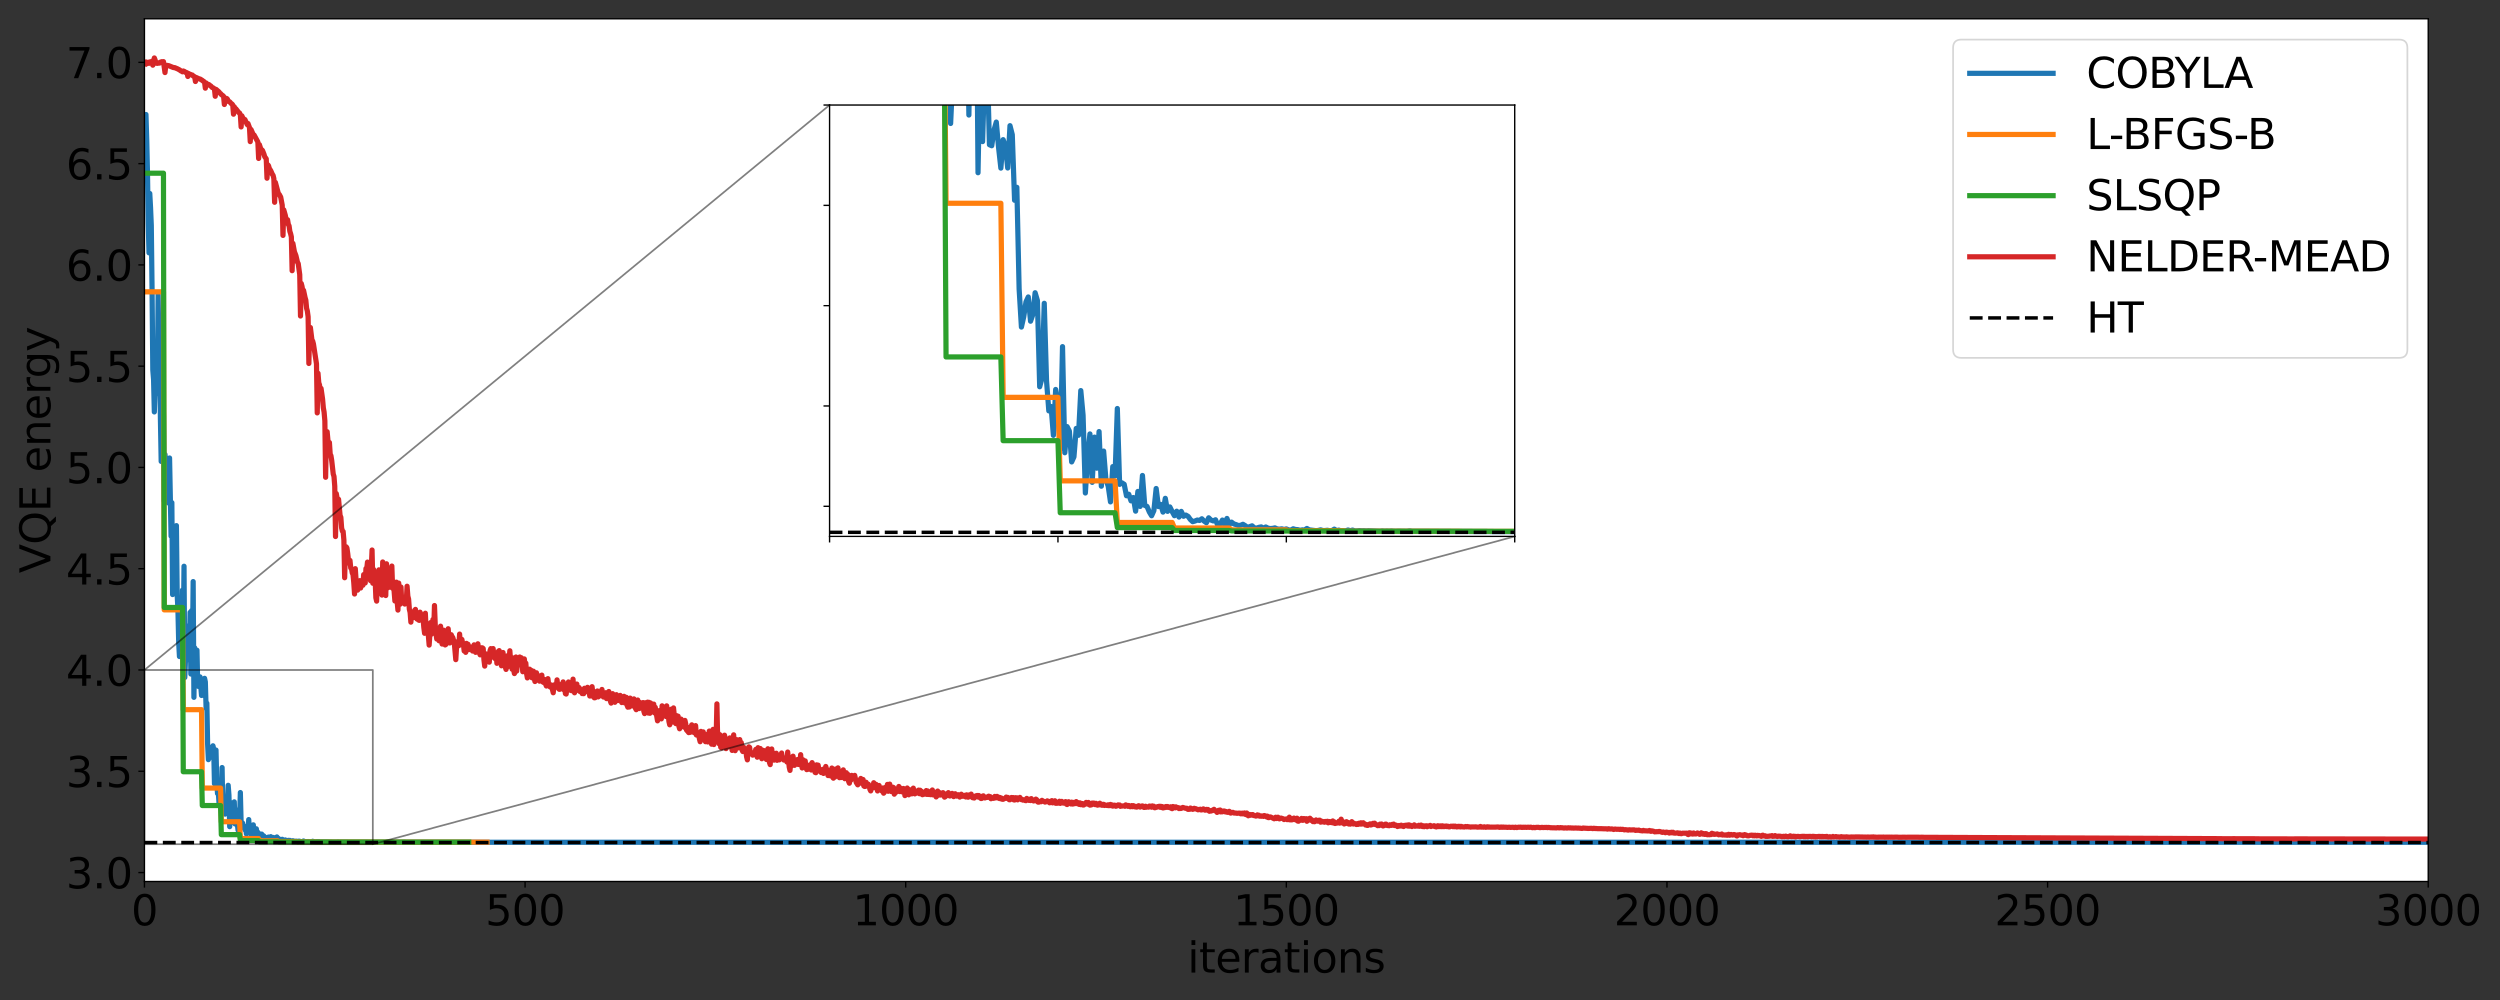 <?xml version="1.0" encoding="utf-8" standalone="no"?>
<!DOCTYPE svg PUBLIC "-//W3C//DTD SVG 1.1//EN"
  "http://www.w3.org/Graphics/SVG/1.1/DTD/svg11.dtd">
<svg height="576pt" version="1.1" viewBox="0 0 1440 576" width="1440pt" xmlns="http://www.w3.org/2000/svg" xmlns:xlink="http://www.w3.org/1999/xlink">
 <rect x="0" y="0" width="1440" height="576" fill="#333333" stroke="none"/>
 <defs>
  <style type="text/css">*{stroke-linecap:butt;stroke-linejoin:round;}</style>
 </defs>
 <g id="figure_1">
  <g id="patch_1">
   <path d="M 0 576 
L 1440 576 
L 1440 0 
L 0 0 
z
" style="fill:none;"/>
  </g>
  <g id="axes_1">
   <g id="patch_2">
    <path d="M 83.195 507.745 
L 1398.66 507.745 
L 1398.66 10.8 
L 83.195 10.8 
z
" style="fill:#ffffff;"/>
   </g>
   <g id="matplotlib.axis_1">
    <g id="xtick_1">
     <g id="line2d_1">
      <defs>
       <path d="M 0 0 
L 0 3.5 
" id="m6b20bf1d1d" style="stroke:#000000;stroke-width:0.8;"/>
      </defs>
      <g>
       <use style="stroke:#000000;stroke-width:0.8;" x="83.195" xlink:href="#m6b20bf1d1d" y="507.745"/>
      </g>
     </g>
     <g id="text_1">
      <!-- 0 -->
      <g transform="translate(75.56 532.981)scale(0.24 -0.24)">
       <defs>
        <path d="M 2034 4250 
Q 1547 4250 1301 3770 
Q 1056 3291 1056 2328 
Q 1056 1369 1301 889 
Q 1547 409 2034 409 
Q 2525 409 2770 889 
Q 3016 1369 3016 2328 
Q 3016 3291 2770 3770 
Q 2525 4250 2034 4250 
z
M 2034 4750 
Q 2819 4750 3233 4129 
Q 3647 3509 3647 2328 
Q 3647 1150 3233 529 
Q 2819 -91 2034 -91 
Q 1250 -91 836 529 
Q 422 1150 422 2328 
Q 422 3509 836 4129 
Q 1250 4750 2034 4750 
z
" id="DejaVuSans-30" transform="scale(0.016)"/>
       </defs>
       <use xlink:href="#DejaVuSans-30"/>
      </g>
     </g>
    </g>
    <g id="xtick_2">
     <g id="line2d_2">
      <g>
       <use style="stroke:#000000;stroke-width:0.8;" x="302.439" xlink:href="#m6b20bf1d1d" y="507.745"/>
      </g>
     </g>
     <g id="text_2">
      <!-- 500 -->
      <g transform="translate(279.534 532.981)scale(0.24 -0.24)">
       <defs>
        <path d="M 691 4666 
L 3169 4666 
L 3169 4134 
L 1269 4134 
L 1269 2991 
Q 1406 3038 1543 3061 
Q 1681 3084 1819 3084 
Q 2600 3084 3056 2656 
Q 3513 2228 3513 1497 
Q 3513 744 3044 326 
Q 2575 -91 1722 -91 
Q 1428 -91 1123 -41 
Q 819 9 494 109 
L 494 744 
Q 775 591 1075 516 
Q 1375 441 1709 441 
Q 2250 441 2565 725 
Q 2881 1009 2881 1497 
Q 2881 1984 2565 2268 
Q 2250 2553 1709 2553 
Q 1456 2553 1204 2497 
Q 953 2441 691 2322 
L 691 4666 
z
" id="DejaVuSans-35" transform="scale(0.016)"/>
       </defs>
       <use xlink:href="#DejaVuSans-35"/>
       <use x="63.623" xlink:href="#DejaVuSans-30"/>
       <use x="127.246" xlink:href="#DejaVuSans-30"/>
      </g>
     </g>
    </g>
    <g id="xtick_3">
     <g id="line2d_3">
      <g>
       <use style="stroke:#000000;stroke-width:0.8;" x="521.683" xlink:href="#m6b20bf1d1d" y="507.745"/>
      </g>
     </g>
     <g id="text_3">
      <!-- 1000 -->
      <g transform="translate(491.143 532.981)scale(0.24 -0.24)">
       <defs>
        <path d="M 794 531 
L 1825 531 
L 1825 4091 
L 703 3866 
L 703 4441 
L 1819 4666 
L 2450 4666 
L 2450 531 
L 3481 531 
L 3481 0 
L 794 0 
L 794 531 
z
" id="DejaVuSans-31" transform="scale(0.016)"/>
       </defs>
       <use xlink:href="#DejaVuSans-31"/>
       <use x="63.623" xlink:href="#DejaVuSans-30"/>
       <use x="127.246" xlink:href="#DejaVuSans-30"/>
       <use x="190.869" xlink:href="#DejaVuSans-30"/>
      </g>
     </g>
    </g>
    <g id="xtick_4">
     <g id="line2d_4">
      <g>
       <use style="stroke:#000000;stroke-width:0.8;" x="740.928" xlink:href="#m6b20bf1d1d" y="507.745"/>
      </g>
     </g>
     <g id="text_4">
      <!-- 1500 -->
      <g transform="translate(710.388 532.981)scale(0.24 -0.24)">
       <use xlink:href="#DejaVuSans-31"/>
       <use x="63.623" xlink:href="#DejaVuSans-35"/>
       <use x="127.246" xlink:href="#DejaVuSans-30"/>
       <use x="190.869" xlink:href="#DejaVuSans-30"/>
      </g>
     </g>
    </g>
    <g id="xtick_5">
     <g id="line2d_5">
      <g>
       <use style="stroke:#000000;stroke-width:0.8;" x="960.172" xlink:href="#m6b20bf1d1d" y="507.745"/>
      </g>
     </g>
     <g id="text_5">
      <!-- 2000 -->
      <g transform="translate(929.632 532.981)scale(0.24 -0.24)">
       <defs>
        <path d="M 1228 531 
L 3431 531 
L 3431 0 
L 469 0 
L 469 531 
Q 828 903 1448 1529 
Q 2069 2156 2228 2338 
Q 2531 2678 2651 2914 
Q 2772 3150 2772 3378 
Q 2772 3750 2511 3984 
Q 2250 4219 1831 4219 
Q 1534 4219 1204 4116 
Q 875 4013 500 3803 
L 500 4441 
Q 881 4594 1212 4672 
Q 1544 4750 1819 4750 
Q 2544 4750 2975 4387 
Q 3406 4025 3406 3419 
Q 3406 3131 3298 2873 
Q 3191 2616 2906 2266 
Q 2828 2175 2409 1742 
Q 1991 1309 1228 531 
z
" id="DejaVuSans-32" transform="scale(0.016)"/>
       </defs>
       <use xlink:href="#DejaVuSans-32"/>
       <use x="63.623" xlink:href="#DejaVuSans-30"/>
       <use x="127.246" xlink:href="#DejaVuSans-30"/>
       <use x="190.869" xlink:href="#DejaVuSans-30"/>
      </g>
     </g>
    </g>
    <g id="xtick_6">
     <g id="line2d_6">
      <g>
       <use style="stroke:#000000;stroke-width:0.8;" x="1179.416" xlink:href="#m6b20bf1d1d" y="507.745"/>
      </g>
     </g>
     <g id="text_6">
      <!-- 2500 -->
      <g transform="translate(1148.876 532.981)scale(0.24 -0.24)">
       <use xlink:href="#DejaVuSans-32"/>
       <use x="63.623" xlink:href="#DejaVuSans-35"/>
       <use x="127.246" xlink:href="#DejaVuSans-30"/>
       <use x="190.869" xlink:href="#DejaVuSans-30"/>
      </g>
     </g>
    </g>
    <g id="xtick_7">
     <g id="line2d_7">
      <g>
       <use style="stroke:#000000;stroke-width:0.8;" x="1398.66" xlink:href="#m6b20bf1d1d" y="507.745"/>
      </g>
     </g>
     <g id="text_7">
      <!-- 3000 -->
      <g transform="translate(1368.12 532.981)scale(0.24 -0.24)">
       <defs>
        <path d="M 2597 2516 
Q 3050 2419 3304 2112 
Q 3559 1806 3559 1356 
Q 3559 666 3084 287 
Q 2609 -91 1734 -91 
Q 1441 -91 1130 -33 
Q 819 25 488 141 
L 488 750 
Q 750 597 1062 519 
Q 1375 441 1716 441 
Q 2309 441 2620 675 
Q 2931 909 2931 1356 
Q 2931 1769 2642 2001 
Q 2353 2234 1838 2234 
L 1294 2234 
L 1294 2753 
L 1863 2753 
Q 2328 2753 2575 2939 
Q 2822 3125 2822 3475 
Q 2822 3834 2567 4026 
Q 2313 4219 1838 4219 
Q 1578 4219 1281 4162 
Q 984 4106 628 3988 
L 628 4550 
Q 988 4650 1302 4700 
Q 1616 4750 1894 4750 
Q 2613 4750 3031 4423 
Q 3450 4097 3450 3541 
Q 3450 3153 3228 2886 
Q 3006 2619 2597 2516 
z
" id="DejaVuSans-33" transform="scale(0.016)"/>
       </defs>
       <use xlink:href="#DejaVuSans-33"/>
       <use x="63.623" xlink:href="#DejaVuSans-30"/>
       <use x="127.246" xlink:href="#DejaVuSans-30"/>
       <use x="190.869" xlink:href="#DejaVuSans-30"/>
      </g>
     </g>
    </g>
    <g id="text_8">
     <!-- iterations -->
     <g transform="translate(683.982 560.209)scale(0.24 -0.24)">
      <defs>
       <path d="M 603 3500 
L 1178 3500 
L 1178 0 
L 603 0 
L 603 3500 
z
M 603 4863 
L 1178 4863 
L 1178 4134 
L 603 4134 
L 603 4863 
z
" id="DejaVuSans-69" transform="scale(0.016)"/>
       <path d="M 1172 4494 
L 1172 3500 
L 2356 3500 
L 2356 3053 
L 1172 3053 
L 1172 1153 
Q 1172 725 1289 603 
Q 1406 481 1766 481 
L 2356 481 
L 2356 0 
L 1766 0 
Q 1100 0 847 248 
Q 594 497 594 1153 
L 594 3053 
L 172 3053 
L 172 3500 
L 594 3500 
L 594 4494 
L 1172 4494 
z
" id="DejaVuSans-74" transform="scale(0.016)"/>
       <path d="M 3597 1894 
L 3597 1613 
L 953 1613 
Q 991 1019 1311 708 
Q 1631 397 2203 397 
Q 2534 397 2845 478 
Q 3156 559 3463 722 
L 3463 178 
Q 3153 47 2828 -22 
Q 2503 -91 2169 -91 
Q 1331 -91 842 396 
Q 353 884 353 1716 
Q 353 2575 817 3079 
Q 1281 3584 2069 3584 
Q 2775 3584 3186 3129 
Q 3597 2675 3597 1894 
z
M 3022 2063 
Q 3016 2534 2758 2815 
Q 2500 3097 2075 3097 
Q 1594 3097 1305 2825 
Q 1016 2553 972 2059 
L 3022 2063 
z
" id="DejaVuSans-65" transform="scale(0.016)"/>
       <path d="M 2631 2963 
Q 2534 3019 2420 3045 
Q 2306 3072 2169 3072 
Q 1681 3072 1420 2755 
Q 1159 2438 1159 1844 
L 1159 0 
L 581 0 
L 581 3500 
L 1159 3500 
L 1159 2956 
Q 1341 3275 1631 3429 
Q 1922 3584 2338 3584 
Q 2397 3584 2469 3576 
Q 2541 3569 2628 3553 
L 2631 2963 
z
" id="DejaVuSans-72" transform="scale(0.016)"/>
       <path d="M 2194 1759 
Q 1497 1759 1228 1600 
Q 959 1441 959 1056 
Q 959 750 1161 570 
Q 1363 391 1709 391 
Q 2188 391 2477 730 
Q 2766 1069 2766 1631 
L 2766 1759 
L 2194 1759 
z
M 3341 1997 
L 3341 0 
L 2766 0 
L 2766 531 
Q 2569 213 2275 61 
Q 1981 -91 1556 -91 
Q 1019 -91 701 211 
Q 384 513 384 1019 
Q 384 1609 779 1909 
Q 1175 2209 1959 2209 
L 2766 2209 
L 2766 2266 
Q 2766 2663 2505 2880 
Q 2244 3097 1772 3097 
Q 1472 3097 1187 3025 
Q 903 2953 641 2809 
L 641 3341 
Q 956 3463 1253 3523 
Q 1550 3584 1831 3584 
Q 2591 3584 2966 3190 
Q 3341 2797 3341 1997 
z
" id="DejaVuSans-61" transform="scale(0.016)"/>
       <path d="M 1959 3097 
Q 1497 3097 1228 2736 
Q 959 2375 959 1747 
Q 959 1119 1226 758 
Q 1494 397 1959 397 
Q 2419 397 2687 759 
Q 2956 1122 2956 1747 
Q 2956 2369 2687 2733 
Q 2419 3097 1959 3097 
z
M 1959 3584 
Q 2709 3584 3137 3096 
Q 3566 2609 3566 1747 
Q 3566 888 3137 398 
Q 2709 -91 1959 -91 
Q 1206 -91 779 398 
Q 353 888 353 1747 
Q 353 2609 779 3096 
Q 1206 3584 1959 3584 
z
" id="DejaVuSans-6f" transform="scale(0.016)"/>
       <path d="M 3513 2113 
L 3513 0 
L 2938 0 
L 2938 2094 
Q 2938 2591 2744 2837 
Q 2550 3084 2163 3084 
Q 1697 3084 1428 2787 
Q 1159 2491 1159 1978 
L 1159 0 
L 581 0 
L 581 3500 
L 1159 3500 
L 1159 2956 
Q 1366 3272 1645 3428 
Q 1925 3584 2291 3584 
Q 2894 3584 3203 3211 
Q 3513 2838 3513 2113 
z
" id="DejaVuSans-6e" transform="scale(0.016)"/>
       <path d="M 2834 3397 
L 2834 2853 
Q 2591 2978 2328 3040 
Q 2066 3103 1784 3103 
Q 1356 3103 1142 2972 
Q 928 2841 928 2578 
Q 928 2378 1081 2264 
Q 1234 2150 1697 2047 
L 1894 2003 
Q 2506 1872 2764 1633 
Q 3022 1394 3022 966 
Q 3022 478 2636 193 
Q 2250 -91 1575 -91 
Q 1294 -91 989 -36 
Q 684 19 347 128 
L 347 722 
Q 666 556 975 473 
Q 1284 391 1588 391 
Q 1994 391 2212 530 
Q 2431 669 2431 922 
Q 2431 1156 2273 1281 
Q 2116 1406 1581 1522 
L 1381 1569 
Q 847 1681 609 1914 
Q 372 2147 372 2553 
Q 372 3047 722 3315 
Q 1072 3584 1716 3584 
Q 2034 3584 2315 3537 
Q 2597 3491 2834 3397 
z
" id="DejaVuSans-73" transform="scale(0.016)"/>
      </defs>
      <use xlink:href="#DejaVuSans-69"/>
      <use x="27.783" xlink:href="#DejaVuSans-74"/>
      <use x="66.992" xlink:href="#DejaVuSans-65"/>
      <use x="128.516" xlink:href="#DejaVuSans-72"/>
      <use x="169.629" xlink:href="#DejaVuSans-61"/>
      <use x="230.908" xlink:href="#DejaVuSans-74"/>
      <use x="270.117" xlink:href="#DejaVuSans-69"/>
      <use x="297.9" xlink:href="#DejaVuSans-6f"/>
      <use x="359.082" xlink:href="#DejaVuSans-6e"/>
      <use x="422.461" xlink:href="#DejaVuSans-73"/>
     </g>
    </g>
   </g>
   <g id="matplotlib.axis_2">
    <g id="ytick_1">
     <g id="line2d_8">
      <defs>
       <path d="M 0 0 
L -3.5 0 
" id="m13ba94d09f" style="stroke:#000000;stroke-width:0.8;"/>
      </defs>
      <g>
       <use style="stroke:#000000;stroke-width:0.8;" x="83.195" xlink:href="#m13ba94d09f" y="502.584"/>
      </g>
     </g>
     <g id="text_9">
      <!-- 3.0 -->
      <g transform="translate(38.028 511.703)scale(0.24 -0.24)">
       <defs>
        <path d="M 684 794 
L 1344 794 
L 1344 0 
L 684 0 
L 684 794 
z
" id="DejaVuSans-2e" transform="scale(0.016)"/>
       </defs>
       <use xlink:href="#DejaVuSans-33"/>
       <use x="63.623" xlink:href="#DejaVuSans-2e"/>
       <use x="95.41" xlink:href="#DejaVuSans-30"/>
      </g>
     </g>
    </g>
    <g id="ytick_2">
     <g id="line2d_9">
      <g>
       <use style="stroke:#000000;stroke-width:0.8;" x="83.195" xlink:href="#m13ba94d09f" y="444.25"/>
      </g>
     </g>
     <g id="text_10">
      <!-- 3.5 -->
      <g transform="translate(38.028 453.368)scale(0.24 -0.24)">
       <use xlink:href="#DejaVuSans-33"/>
       <use x="63.623" xlink:href="#DejaVuSans-2e"/>
       <use x="95.41" xlink:href="#DejaVuSans-35"/>
      </g>
     </g>
    </g>
    <g id="ytick_3">
     <g id="line2d_10">
      <g>
       <use style="stroke:#000000;stroke-width:0.8;" x="83.195" xlink:href="#m13ba94d09f" y="385.915"/>
      </g>
     </g>
     <g id="text_11">
      <!-- 4.0 -->
      <g transform="translate(38.028 395.033)scale(0.24 -0.24)">
       <defs>
        <path d="M 2419 4116 
L 825 1625 
L 2419 1625 
L 2419 4116 
z
M 2253 4666 
L 3047 4666 
L 3047 1625 
L 3713 1625 
L 3713 1100 
L 3047 1100 
L 3047 0 
L 2419 0 
L 2419 1100 
L 313 1100 
L 313 1709 
L 2253 4666 
z
" id="DejaVuSans-34" transform="scale(0.016)"/>
       </defs>
       <use xlink:href="#DejaVuSans-34"/>
       <use x="63.623" xlink:href="#DejaVuSans-2e"/>
       <use x="95.41" xlink:href="#DejaVuSans-30"/>
      </g>
     </g>
    </g>
    <g id="ytick_4">
     <g id="line2d_11">
      <g>
       <use style="stroke:#000000;stroke-width:0.8;" x="83.195" xlink:href="#m13ba94d09f" y="327.58"/>
      </g>
     </g>
     <g id="text_12">
      <!-- 4.5 -->
      <g transform="translate(38.028 336.698)scale(0.24 -0.24)">
       <use xlink:href="#DejaVuSans-34"/>
       <use x="63.623" xlink:href="#DejaVuSans-2e"/>
       <use x="95.41" xlink:href="#DejaVuSans-35"/>
      </g>
     </g>
    </g>
    <g id="ytick_5">
     <g id="line2d_12">
      <g>
       <use style="stroke:#000000;stroke-width:0.8;" x="83.195" xlink:href="#m13ba94d09f" y="269.245"/>
      </g>
     </g>
     <g id="text_13">
      <!-- 5.0 -->
      <g transform="translate(38.028 278.364)scale(0.24 -0.24)">
       <use xlink:href="#DejaVuSans-35"/>
       <use x="63.623" xlink:href="#DejaVuSans-2e"/>
       <use x="95.41" xlink:href="#DejaVuSans-30"/>
      </g>
     </g>
    </g>
    <g id="ytick_6">
     <g id="line2d_13">
      <g>
       <use style="stroke:#000000;stroke-width:0.8;" x="83.195" xlink:href="#m13ba94d09f" y="210.911"/>
      </g>
     </g>
     <g id="text_14">
      <!-- 5.5 -->
      <g transform="translate(38.028 220.029)scale(0.24 -0.24)">
       <use xlink:href="#DejaVuSans-35"/>
       <use x="63.623" xlink:href="#DejaVuSans-2e"/>
       <use x="95.41" xlink:href="#DejaVuSans-35"/>
      </g>
     </g>
    </g>
    <g id="ytick_7">
     <g id="line2d_14">
      <g>
       <use style="stroke:#000000;stroke-width:0.8;" x="83.195" xlink:href="#m13ba94d09f" y="152.576"/>
      </g>
     </g>
     <g id="text_15">
      <!-- 6.0 -->
      <g transform="translate(38.028 161.694)scale(0.24 -0.24)">
       <defs>
        <path d="M 2113 2584 
Q 1688 2584 1439 2293 
Q 1191 2003 1191 1497 
Q 1191 994 1439 701 
Q 1688 409 2113 409 
Q 2538 409 2786 701 
Q 3034 994 3034 1497 
Q 3034 2003 2786 2293 
Q 2538 2584 2113 2584 
z
M 3366 4563 
L 3366 3988 
Q 3128 4100 2886 4159 
Q 2644 4219 2406 4219 
Q 1781 4219 1451 3797 
Q 1122 3375 1075 2522 
Q 1259 2794 1537 2939 
Q 1816 3084 2150 3084 
Q 2853 3084 3261 2657 
Q 3669 2231 3669 1497 
Q 3669 778 3244 343 
Q 2819 -91 2113 -91 
Q 1303 -91 875 529 
Q 447 1150 447 2328 
Q 447 3434 972 4092 
Q 1497 4750 2381 4750 
Q 2619 4750 2861 4703 
Q 3103 4656 3366 4563 
z
" id="DejaVuSans-36" transform="scale(0.016)"/>
       </defs>
       <use xlink:href="#DejaVuSans-36"/>
       <use x="63.623" xlink:href="#DejaVuSans-2e"/>
       <use x="95.41" xlink:href="#DejaVuSans-30"/>
      </g>
     </g>
    </g>
    <g id="ytick_8">
     <g id="line2d_15">
      <g>
       <use style="stroke:#000000;stroke-width:0.8;" x="83.195" xlink:href="#m13ba94d09f" y="94.241"/>
      </g>
     </g>
     <g id="text_16">
      <!-- 6.5 -->
      <g transform="translate(38.028 103.359)scale(0.24 -0.24)">
       <use xlink:href="#DejaVuSans-36"/>
       <use x="63.623" xlink:href="#DejaVuSans-2e"/>
       <use x="95.41" xlink:href="#DejaVuSans-35"/>
      </g>
     </g>
    </g>
    <g id="ytick_9">
     <g id="line2d_16">
      <g>
       <use style="stroke:#000000;stroke-width:0.8;" x="83.195" xlink:href="#m13ba94d09f" y="35.907"/>
      </g>
     </g>
     <g id="text_17">
      <!-- 7.0 -->
      <g transform="translate(38.028 45.025)scale(0.24 -0.24)">
       <defs>
        <path d="M 525 4666 
L 3525 4666 
L 3525 4397 
L 1831 0 
L 1172 0 
L 2766 4134 
L 525 4134 
L 525 4666 
z
" id="DejaVuSans-37" transform="scale(0.016)"/>
       </defs>
       <use xlink:href="#DejaVuSans-37"/>
       <use x="63.623" xlink:href="#DejaVuSans-2e"/>
       <use x="95.41" xlink:href="#DejaVuSans-30"/>
      </g>
     </g>
    </g>
    <g id="text_18">
     <!-- VQE energy -->
     <g transform="translate(29.036 330.14)rotate(-90)scale(0.24 -0.24)">
      <defs>
       <path d="M 1831 0 
L 50 4666 
L 709 4666 
L 2188 738 
L 3669 4666 
L 4325 4666 
L 2547 0 
L 1831 0 
z
" id="DejaVuSans-56" transform="scale(0.016)"/>
       <path d="M 2522 4238 
Q 1834 4238 1429 3725 
Q 1025 3213 1025 2328 
Q 1025 1447 1429 934 
Q 1834 422 2522 422 
Q 3209 422 3611 934 
Q 4013 1447 4013 2328 
Q 4013 3213 3611 3725 
Q 3209 4238 2522 4238 
z
M 3406 84 
L 4238 -825 
L 3475 -825 
L 2784 -78 
Q 2681 -84 2626 -87 
Q 2572 -91 2522 -91 
Q 1538 -91 948 567 
Q 359 1225 359 2328 
Q 359 3434 948 4092 
Q 1538 4750 2522 4750 
Q 3503 4750 4090 4092 
Q 4678 3434 4678 2328 
Q 4678 1516 4351 937 
Q 4025 359 3406 84 
z
" id="DejaVuSans-51" transform="scale(0.016)"/>
       <path d="M 628 4666 
L 3578 4666 
L 3578 4134 
L 1259 4134 
L 1259 2753 
L 3481 2753 
L 3481 2222 
L 1259 2222 
L 1259 531 
L 3634 531 
L 3634 0 
L 628 0 
L 628 4666 
z
" id="DejaVuSans-45" transform="scale(0.016)"/>
       <path id="DejaVuSans-20" transform="scale(0.016)"/>
       <path d="M 2906 1791 
Q 2906 2416 2648 2759 
Q 2391 3103 1925 3103 
Q 1463 3103 1205 2759 
Q 947 2416 947 1791 
Q 947 1169 1205 825 
Q 1463 481 1925 481 
Q 2391 481 2648 825 
Q 2906 1169 2906 1791 
z
M 3481 434 
Q 3481 -459 3084 -895 
Q 2688 -1331 1869 -1331 
Q 1566 -1331 1297 -1286 
Q 1028 -1241 775 -1147 
L 775 -588 
Q 1028 -725 1275 -790 
Q 1522 -856 1778 -856 
Q 2344 -856 2625 -561 
Q 2906 -266 2906 331 
L 2906 616 
Q 2728 306 2450 153 
Q 2172 0 1784 0 
Q 1141 0 747 490 
Q 353 981 353 1791 
Q 353 2603 747 3093 
Q 1141 3584 1784 3584 
Q 2172 3584 2450 3431 
Q 2728 3278 2906 2969 
L 2906 3500 
L 3481 3500 
L 3481 434 
z
" id="DejaVuSans-67" transform="scale(0.016)"/>
       <path d="M 2059 -325 
Q 1816 -950 1584 -1140 
Q 1353 -1331 966 -1331 
L 506 -1331 
L 506 -850 
L 844 -850 
Q 1081 -850 1212 -737 
Q 1344 -625 1503 -206 
L 1606 56 
L 191 3500 
L 800 3500 
L 1894 763 
L 2988 3500 
L 3597 3500 
L 2059 -325 
z
" id="DejaVuSans-79" transform="scale(0.016)"/>
      </defs>
      <use xlink:href="#DejaVuSans-56"/>
      <use x="68.408" xlink:href="#DejaVuSans-51"/>
      <use x="147.119" xlink:href="#DejaVuSans-45"/>
      <use x="210.303" xlink:href="#DejaVuSans-20"/>
      <use x="242.09" xlink:href="#DejaVuSans-65"/>
      <use x="303.613" xlink:href="#DejaVuSans-6e"/>
      <use x="366.992" xlink:href="#DejaVuSans-65"/>
      <use x="428.516" xlink:href="#DejaVuSans-72"/>
      <use x="467.879" xlink:href="#DejaVuSans-67"/>
      <use x="531.355" xlink:href="#DejaVuSans-79"/>
     </g>
    </g>
   </g>
   <g id="line2d_17">
    <path clip-path="url(#p75e48fb046)" d="M 83.633 92.529 
L 84.072 65.955 
L 84.51 80.377 
L 84.949 99.665 
L 85.387 129.309 
L 85.826 145.63 
L 86.264 111.434 
L 86.703 119.479 
L 87.141 129.734 
L 87.58 166.17 
L 88.018 213.093 
L 88.457 218.576 
L 88.895 237.271 
L 89.334 223.308 
L 89.772 227.006 
L 90.211 210.742 
L 90.649 218.542 
L 91.088 169.671 
L 91.526 201.945 
L 91.965 203.85 
L 92.403 241.309 
L 92.842 265.777 
L 93.28 260.369 
L 93.719 220.64 
L 94.157 239.08 
L 94.596 288.646 
L 95.034 261.746 
L 95.473 265.75 
L 95.911 273.304 
L 96.35 271.618 
L 96.788 289.561 
L 97.227 289.795 
L 97.665 263.815 
L 98.542 308.82 
L 98.981 289.513 
L 99.419 342.456 
L 99.858 334.462 
L 100.296 338.053 
L 100.735 307.414 
L 101.173 317.727 
L 101.612 302.767 
L 102.05 342.538 
L 102.488 351.099 
L 102.927 370.11 
L 103.365 378.15 
L 103.804 362.299 
L 104.681 372.077 
L 105.119 339.882 
L 105.558 369.179 
L 105.996 326.161 
L 106.435 390.205 
L 107.312 367.408 
L 107.75 360.639 
L 108.189 380.011 
L 108.627 364.868 
L 109.066 377.34 
L 109.504 352.738 
L 109.943 388.242 
L 110.381 351.707 
L 110.82 377.263 
L 111.258 334.991 
L 111.697 401.66 
L 112.135 373.12 
L 112.574 394.419 
L 113.012 376.638 
L 113.451 374.516 
L 113.889 395.145 
L 114.328 395.382 
L 114.766 391.747 
L 115.205 389.883 
L 116.082 400.588 
L 116.52 393.971 
L 116.959 395.532 
L 117.397 400.558 
L 117.836 390.719 
L 118.274 392.809 
L 118.713 408.063 
L 119.151 405.059 
L 119.59 428.706 
L 120.028 437.556 
L 120.467 435.194 
L 120.905 431.704 
L 121.343 430.559 
L 121.782 436.197 
L 122.22 434.637 
L 122.659 429.578 
L 123.097 431.377 
L 123.536 451.445 
L 123.974 449.456 
L 124.413 432.033 
L 124.851 450.072 
L 125.29 457.053 
L 125.728 456.043 
L 126.167 462.744 
L 126.605 452.077 
L 127.044 455.13 
L 127.482 465.939 
L 127.921 442.112 
L 128.359 466.79 
L 128.798 460.718 
L 129.236 461.752 
L 129.675 468.927 
L 130.113 467.751 
L 130.552 461.142 
L 130.99 462.731 
L 131.429 452.337 
L 131.867 458.07 
L 132.306 476.152 
L 132.744 467.764 
L 133.183 462.419 
L 133.621 473.684 
L 134.06 463.158 
L 134.498 470.384 
L 134.937 461.869 
L 135.375 474.578 
L 135.814 466.408 
L 136.252 473.034 
L 136.691 474.563 
L 137.129 478.225 
L 137.568 470.019 
L 138.006 472.181 
L 138.445 456.505 
L 138.883 474.149 
L 139.322 473.789 
L 139.76 474.13 
L 140.198 476.796 
L 140.637 476.446 
L 141.075 477.981 
L 141.514 477.214 
L 141.952 480.377 
L 142.391 475.796 
L 142.829 479.278 
L 143.268 472.083 
L 143.706 479.033 
L 144.145 479.279 
L 144.583 480.554 
L 145.022 481.448 
L 145.46 480.254 
L 145.899 475.111 
L 146.337 479.309 
L 146.776 478.814 
L 147.214 480.598 
L 147.653 477.398 
L 148.091 480.424 
L 148.53 479.396 
L 149.407 481.436 
L 149.845 480.391 
L 150.284 481.755 
L 150.722 480.435 
L 151.161 481.568 
L 151.599 481.289 
L 152.038 481.603 
L 152.476 482.338 
L 152.915 482.824 
L 153.792 482.449 
L 154.23 482.54 
L 154.669 482.151 
L 155.107 482.698 
L 155.546 483.066 
L 155.984 481.925 
L 156.423 482.449 
L 156.861 482.648 
L 157.3 482.386 
L 157.738 483.702 
L 158.177 483.386 
L 158.615 482.453 
L 159.053 483.596 
L 159.492 482.076 
L 159.93 483.523 
L 160.369 482.933 
L 160.807 483.343 
L 161.684 483.727 
L 162.123 483.664 
L 162.561 483.437 
L 163.438 484.166 
L 164.315 483.79 
L 164.754 484.263 
L 165.192 484.324 
L 166.069 484.038 
L 166.508 484.341 
L 166.946 484.06 
L 167.385 484.338 
L 167.823 484.427 
L 168.7 484.267 
L 169.139 484.514 
L 169.577 484.568 
L 170.016 484.485 
L 170.454 484.642 
L 170.893 484.509 
L 171.331 484.741 
L 171.77 484.783 
L 172.208 484.485 
L 173.085 484.681 
L 173.524 484.832 
L 173.962 484.732 
L 174.401 484.762 
L 174.839 484.408 
L 175.278 484.722 
L 177.032 484.865 
L 177.47 484.724 
L 177.908 484.892 
L 179.662 484.894 
L 180.101 484.563 
L 180.539 484.908 
L 180.978 484.789 
L 181.416 484.991 
L 182.732 484.76 
L 183.17 484.935 
L 183.609 484.778 
L 184.047 484.975 
L 188.432 485.012 
L 188.871 485.064 
L 189.309 484.985 
L 190.186 485.011 
L 191.94 485.072 
L 193.256 485.057 
L 194.133 485.065 
L 194.571 484.962 
L 195.448 485.071 
L 197.202 485.067 
L 198.956 485.086 
L 214.303 485.138 
L 572.986 485.152 
L 1399.098 485.155 
L 1399.098 485.155 
" style="fill:none;stroke:#1f77b4;stroke-linecap:square;stroke-width:3;"/>
   </g>
   <g id="line2d_18">
    <path clip-path="url(#p75e48fb046)" d="M 83.633 168.092 
L 94.157 168.092 
L 94.596 351.282 
L 105.119 351.282 
L 105.558 408.767 
L 116.082 408.767 
L 116.52 453.911 
L 127.044 453.911 
L 127.482 473.332 
L 138.006 473.332 
L 138.445 483.006 
L 148.968 483.006 
L 149.407 484.3 
L 159.93 484.3 
L 160.369 484.73 
L 170.893 484.73 
L 171.331 484.918 
L 181.855 484.918 
L 182.293 485.037 
L 280.515 485.084 
L 280.515 485.084 
" style="fill:none;stroke:#ff7f0e;stroke-linecap:square;stroke-width:3;"/>
   </g>
   <g id="line2d_19">
    <path clip-path="url(#p75e48fb046)" d="M 83.633 99.754 
L 94.157 99.754 
L 94.596 349.912 
L 105.119 349.912 
L 105.558 444.514 
L 116.082 444.514 
L 116.52 463.986 
L 127.044 463.986 
L 127.482 480.75 
L 138.006 480.75 
L 138.445 484.196 
L 148.968 484.196 
L 149.407 484.879 
L 159.93 484.879 
L 160.807 484.99 
L 269.991 485.084 
L 269.991 485.084 
" style="fill:none;stroke:#2ca02c;stroke-linecap:square;stroke-width:3;"/>
   </g>
   <g id="line2d_20">
    <path clip-path="url(#p75e48fb046)" d="M 83.633 36.684 
L 84.072 35.69 
L 84.51 36.738 
L 84.949 36.145 
L 85.387 35.873 
L 85.826 36.465 
L 86.264 35.666 
L 86.703 35.972 
L 87.58 35.254 
L 88.018 37.54 
L 88.895 33.388 
L 89.334 34.525 
L 89.772 36.365 
L 90.649 36.496 
L 91.088 36.179 
L 91.526 36.375 
L 91.965 36.296 
L 92.403 35.788 
L 93.28 35.524 
L 93.719 36.247 
L 94.157 35.502 
L 95.034 41.789 
L 95.473 38.073 
L 95.911 37.611 
L 97.227 37.847 
L 99.858 38.906 
L 100.735 38.973 
L 101.173 39.216 
L 102.05 39.548 
L 103.365 40.237 
L 104.242 40.88 
L 104.681 41.021 
L 105.119 41.361 
L 105.558 40.897 
L 106.435 41.279 
L 106.873 41.711 
L 107.312 41.745 
L 107.75 41.927 
L 108.189 44.043 
L 108.627 42.352 
L 109.066 42.63 
L 109.943 42.951 
L 110.381 43.189 
L 110.82 43.24 
L 111.258 43.767 
L 112.135 44.214 
L 112.574 46.94 
L 113.012 44.645 
L 114.766 45.459 
L 115.205 45.492 
L 116.52 46.312 
L 116.959 46.689 
L 117.397 46.908 
L 117.836 47.415 
L 118.274 50.789 
L 118.713 47.799 
L 119.59 48.608 
L 120.028 48.59 
L 120.467 48.806 
L 120.905 49.28 
L 121.343 49.458 
L 122.22 50.402 
L 123.097 50.758 
L 123.536 51.359 
L 123.974 55.445 
L 124.413 51.474 
L 126.167 52.964 
L 126.605 53.64 
L 127.044 53.896 
L 127.482 54.456 
L 128.359 55.082 
L 128.798 55.539 
L 129.236 60.179 
L 129.675 56.795 
L 130.113 56.603 
L 130.552 56.703 
L 130.99 57.081 
L 131.429 58.379 
L 131.867 58.444 
L 132.306 58.657 
L 133.183 59.661 
L 133.621 59.892 
L 134.06 60.474 
L 134.498 65.773 
L 134.937 61.524 
L 135.375 62.385 
L 135.814 62.617 
L 137.129 64.314 
L 137.568 64.914 
L 138.006 65.115 
L 138.445 66.115 
L 138.883 73.109 
L 139.322 66.729 
L 139.76 67.72 
L 140.198 68.3 
L 140.637 69.418 
L 141.075 68.868 
L 142.391 71.749 
L 142.829 71.146 
L 143.706 73.497 
L 144.145 81.569 
L 144.583 74.595 
L 145.46 76.612 
L 145.899 77.9 
L 146.337 77.738 
L 148.53 81.747 
L 148.968 91.262 
L 149.407 83.308 
L 150.284 86.013 
L 150.722 86.225 
L 151.161 86.594 
L 152.038 88.788 
L 152.476 90.245 
L 153.353 91.507 
L 153.792 102.645 
L 154.23 94.908 
L 154.669 95.435 
L 155.107 96.992 
L 155.984 98.386 
L 156.861 100.398 
L 157.3 101.016 
L 157.738 102.88 
L 158.177 116.512 
L 158.615 105.065 
L 160.369 111.613 
L 160.807 111.899 
L 161.684 113.535 
L 162.561 118.202 
L 163 135.595 
L 163.438 120.872 
L 164.315 123.953 
L 165.192 128.317 
L 165.631 126.568 
L 166.069 129.255 
L 166.508 130.095 
L 166.946 133.248 
L 167.385 134.579 
L 167.823 136.468 
L 168.262 155.917 
L 168.7 140.187 
L 169.577 144.967 
L 170.454 147.259 
L 171.331 151.007 
L 171.77 151.822 
L 172.647 158.204 
L 173.085 182.021 
L 173.524 163.283 
L 173.962 164.946 
L 174.401 167.595 
L 174.839 167.213 
L 175.716 171.378 
L 176.155 172.887 
L 176.593 177.554 
L 177.032 179.157 
L 177.47 182.438 
L 177.908 209.353 
L 178.347 188.667 
L 178.785 188.668 
L 179.662 195.821 
L 180.101 196.446 
L 180.539 198.126 
L 182.293 209.564 
L 182.732 237.824 
L 183.17 215.002 
L 183.609 220.465 
L 184.047 221.717 
L 184.486 226.422 
L 184.924 223.705 
L 185.801 229.863 
L 186.24 234.895 
L 186.678 237.345 
L 187.117 242.422 
L 187.555 274.909 
L 187.994 249.253 
L 188.432 248.67 
L 188.871 253.417 
L 189.309 256.056 
L 189.748 254.893 
L 190.186 261.59 
L 190.625 262.485 
L 191.063 265.225 
L 191.94 273.046 
L 192.379 274.437 
L 192.817 280.079 
L 193.256 309.042 
L 193.694 284.3 
L 194.571 289.123 
L 195.01 287.589 
L 195.887 296.961 
L 196.325 297.922 
L 196.763 304.035 
L 197.202 305.918 
L 197.64 306.126 
L 198.079 311.113 
L 198.517 332.774 
L 198.956 317.312 
L 199.394 314.983 
L 199.833 315.63 
L 200.271 318.713 
L 200.71 322.652 
L 201.148 324.516 
L 201.587 322.808 
L 202.025 327.13 
L 202.464 327.54 
L 202.902 330.012 
L 203.341 330.969 
L 203.779 335.611 
L 204.218 342.145 
L 204.656 327.561 
L 205.095 334.254 
L 205.533 336.546 
L 205.972 339.915 
L 206.41 335.791 
L 206.849 338.624 
L 207.287 334.451 
L 207.726 338.692 
L 208.164 335.156 
L 208.603 335.872 
L 209.041 337.094 
L 209.48 330.983 
L 209.918 331.444 
L 210.357 335.778 
L 210.795 327.477 
L 211.234 327.787 
L 211.672 323.773 
L 212.111 329.884 
L 212.549 327.153 
L 212.988 325.692 
L 213.426 334.463 
L 213.865 327.25 
L 214.303 316.808 
L 214.742 335.945 
L 215.18 327.99 
L 215.618 331.247 
L 216.057 333.169 
L 216.495 344.31 
L 216.934 346.244 
L 217.372 331.957 
L 217.811 331.98 
L 218.249 328.228 
L 218.688 336.849 
L 219.126 332.079 
L 219.565 331.294 
L 220.003 342.767 
L 220.442 323.695 
L 220.88 338.338 
L 221.319 331.205 
L 222.196 343.021 
L 222.634 324.748 
L 223.073 338.742 
L 223.511 332.64 
L 223.95 329.853 
L 224.388 338.223 
L 224.827 332.654 
L 225.265 338.1 
L 225.704 326.051 
L 226.142 338.873 
L 226.581 335.032 
L 227.458 346.158 
L 227.896 342.878 
L 228.335 335.33 
L 228.773 346.684 
L 229.212 351.407 
L 229.65 335.864 
L 230.089 340.107 
L 230.527 347.992 
L 230.966 338.132 
L 231.404 347.295 
L 231.843 344.011 
L 233.158 347.937 
L 233.596 345.148 
L 234.035 345.988 
L 234.473 337.679 
L 234.912 343.375 
L 235.35 345.092 
L 235.789 350.94 
L 236.227 352.771 
L 236.666 358.355 
L 237.104 352.888 
L 237.981 355.166 
L 238.42 355.691 
L 238.858 351.513 
L 239.297 351.013 
L 239.735 354.958 
L 240.174 356.56 
L 240.612 356.653 
L 241.051 357.129 
L 241.489 357.333 
L 241.928 352.612 
L 242.366 353.634 
L 242.805 355.775 
L 243.243 355.796 
L 243.682 356.359 
L 244.12 361.437 
L 244.559 364.772 
L 244.997 353.225 
L 245.436 362.687 
L 245.874 363.709 
L 246.313 363.444 
L 246.751 366.301 
L 247.19 371.574 
L 248.067 358.616 
L 248.505 365.284 
L 248.944 362.739 
L 249.382 356.832 
L 249.821 363.296 
L 250.259 348.789 
L 250.698 359.955 
L 251.136 365.006 
L 251.575 368.064 
L 252.013 362.924 
L 252.451 367.884 
L 252.89 369.091 
L 253.328 367.43 
L 253.767 360.68 
L 254.205 368.697 
L 254.644 370.957 
L 255.082 370.93 
L 255.521 362.985 
L 255.959 370.728 
L 256.398 371.482 
L 256.836 371.19 
L 257.275 366.98 
L 257.713 368.297 
L 258.152 362.158 
L 258.59 367.383 
L 259.029 370.351 
L 259.467 370.029 
L 259.906 365.604 
L 260.344 366.67 
L 260.783 367.156 
L 261.66 370.166 
L 262.537 379.952 
L 262.975 372.779 
L 263.852 369.363 
L 264.291 371.889 
L 264.729 365.238 
L 265.168 370.851 
L 265.606 369.75 
L 266.045 368.321 
L 266.483 370.54 
L 266.922 371.138 
L 267.36 374.961 
L 267.799 373.081 
L 268.237 375.75 
L 268.676 370.587 
L 269.114 371.962 
L 269.553 371.076 
L 269.991 374.202 
L 270.43 372.966 
L 270.868 372.606 
L 271.306 373 
L 271.745 373.821 
L 272.183 374.988 
L 272.622 373.831 
L 273.06 371.432 
L 273.937 375.756 
L 274.814 374.938 
L 275.253 370.829 
L 275.691 374.258 
L 276.13 376.179 
L 276.568 377.189 
L 277.007 373.187 
L 277.445 373.109 
L 277.884 373.176 
L 278.322 373.578 
L 278.761 380.111 
L 279.199 383.669 
L 279.638 377.824 
L 280.076 376.676 
L 280.515 380.274 
L 280.953 377.378 
L 281.392 376.582 
L 281.83 381.403 
L 282.269 374.744 
L 282.707 373.603 
L 283.146 377.687 
L 283.584 374.64 
L 284.023 373.578 
L 284.461 377.045 
L 284.9 379.197 
L 285.338 379.274 
L 285.777 376.778 
L 286.215 382.065 
L 286.654 381.484 
L 287.092 375.137 
L 287.531 374.761 
L 287.969 378.214 
L 288.408 380.33 
L 288.846 383.497 
L 289.285 380.913 
L 289.723 375.851 
L 290.161 380.64 
L 290.6 382.104 
L 291.038 384.154 
L 291.477 385.584 
L 291.915 377.838 
L 292.354 384.148 
L 292.792 378.889 
L 293.231 379.794 
L 293.669 374.851 
L 294.108 380.745 
L 294.546 379.671 
L 294.985 385.465 
L 295.423 378.948 
L 295.862 385.867 
L 296.3 387.971 
L 296.739 386.798 
L 297.177 378.428 
L 297.616 386.531 
L 298.054 378.928 
L 298.493 383.118 
L 298.931 379.067 
L 299.37 378.439 
L 299.808 382.543 
L 300.247 378.848 
L 301.124 386.914 
L 301.562 386.151 
L 302.001 379.542 
L 302.439 383.138 
L 302.878 381.989 
L 303.316 388.044 
L 303.755 390.481 
L 304.193 387.75 
L 304.632 388.285 
L 305.07 385.459 
L 305.509 388.821 
L 305.947 386.093 
L 306.386 390.398 
L 306.824 388.829 
L 307.263 386.612 
L 307.701 390.725 
L 308.14 392.552 
L 308.578 388.736 
L 309.016 387.538 
L 309.455 390.249 
L 309.893 390.954 
L 310.332 389.269 
L 310.77 392.343 
L 311.209 392.182 
L 311.647 391.786 
L 312.086 388.871 
L 312.524 392.701 
L 312.963 393.04 
L 313.401 391.78 
L 313.84 391.443 
L 314.278 394.125 
L 314.717 395.143 
L 315.155 394.673 
L 315.594 390.902 
L 316.032 394.451 
L 316.471 395.316 
L 316.909 395.705 
L 317.348 394.495 
L 317.786 395.498 
L 318.663 399.028 
L 319.102 394.554 
L 319.54 394.44 
L 319.979 394.521 
L 320.417 395.701 
L 320.856 391.609 
L 321.294 395.411 
L 321.733 396.678 
L 322.171 397.054 
L 322.61 396.985 
L 323.048 394.304 
L 323.487 395.187 
L 323.925 395.06 
L 324.364 392.773 
L 324.802 397.334 
L 325.241 395.875 
L 325.679 399.543 
L 326.118 399.771 
L 326.556 395.661 
L 326.995 396.712 
L 327.433 392.807 
L 327.871 396.38 
L 328.31 397.523 
L 328.748 394.929 
L 329.187 397.833 
L 329.625 397.649 
L 330.064 391.192 
L 330.502 397.573 
L 330.941 399.044 
L 331.379 396.78 
L 331.818 395.691 
L 332.256 394.024 
L 332.695 397.613 
L 333.133 396.636 
L 333.572 396.041 
L 334.01 398.306 
L 334.449 397.471 
L 334.887 397.231 
L 335.326 399.504 
L 335.764 397.649 
L 336.203 399.558 
L 336.641 396.449 
L 337.08 398.319 
L 337.518 397.976 
L 337.957 397.927 
L 338.395 395.904 
L 338.834 398.741 
L 339.272 397.808 
L 339.711 400.911 
L 340.149 400.852 
L 340.588 399.603 
L 341.026 395.524 
L 341.465 399.135 
L 341.903 401.444 
L 342.342 401.935 
L 342.78 401.888 
L 343.219 398.445 
L 343.657 400.622 
L 344.096 398.018 
L 344.534 401.421 
L 344.973 400.775 
L 345.411 399.608 
L 345.85 400.757 
L 346.726 397.127 
L 347.165 400.205 
L 347.603 401.493 
L 348.042 400.314 
L 348.48 400.512 
L 348.919 399.01 
L 349.357 402.394 
L 349.796 401.255 
L 350.234 400.71 
L 350.673 398.307 
L 351.55 403.77 
L 351.988 404.986 
L 352.427 400.151 
L 352.865 399.554 
L 353.304 402.796 
L 353.742 403.982 
L 354.181 404.517 
L 354.619 401.834 
L 355.058 400.133 
L 355.496 402.167 
L 355.935 403.505 
L 356.373 401.075 
L 356.812 403.304 
L 357.25 400.559 
L 357.689 401.513 
L 358.127 404.681 
L 358.566 403.694 
L 359.004 403.166 
L 359.443 401.086 
L 359.881 404.882 
L 360.758 401.665 
L 361.197 406.241 
L 361.635 407.337 
L 362.074 405.825 
L 362.512 407.226 
L 362.951 402.114 
L 363.389 403.38 
L 363.828 403.903 
L 364.266 406.598 
L 364.705 405.65 
L 365.143 402.57 
L 366.02 407.979 
L 366.458 408.783 
L 366.897 407.218 
L 367.335 403.216 
L 367.774 405.289 
L 368.212 408.129 
L 368.651 404.646 
L 369.089 404.958 
L 369.528 406.406 
L 370.405 404.69 
L 370.843 409.667 
L 371.282 411.033 
L 371.72 404.78 
L 372.159 409.445 
L 372.597 409.003 
L 373.036 404.437 
L 373.474 410.745 
L 373.913 404.577 
L 374.351 410.857 
L 374.79 404.953 
L 375.667 407.089 
L 376.105 405.824 
L 376.544 405.574 
L 376.982 410.601 
L 377.421 407.415 
L 378.736 415.203 
L 379.613 409.364 
L 380.052 409.321 
L 380.49 410.059 
L 380.929 414.071 
L 381.367 406.562 
L 381.806 411.271 
L 382.244 409.383 
L 382.683 412.332 
L 383.121 407.367 
L 383.56 412.7 
L 383.998 406.577 
L 384.436 410.588 
L 384.875 411.322 
L 385.313 415.603 
L 385.752 417.487 
L 386.19 415.221 
L 386.629 408.498 
L 387.067 415.96 
L 387.506 415.118 
L 387.944 407.757 
L 388.821 416.289 
L 389.26 416.79 
L 389.698 412.206 
L 390.137 415.243 
L 390.575 412.514 
L 391.014 418.229 
L 391.452 419.781 
L 391.891 415.269 
L 392.329 414.206 
L 392.768 417.133 
L 393.206 418.034 
L 393.645 417.812 
L 394.083 418.876 
L 394.522 414.965 
L 394.96 416.888 
L 395.399 420.441 
L 396.276 421.426 
L 396.714 421.992 
L 397.153 419.008 
L 397.591 421.829 
L 398.03 418.674 
L 398.468 417.512 
L 398.907 421.412 
L 399.345 421.244 
L 399.784 422.015 
L 400.222 420.261 
L 400.661 417.959 
L 401.099 423.337 
L 401.538 423.343 
L 401.976 423.698 
L 402.415 422.667 
L 402.853 425.529 
L 403.291 427.225 
L 403.73 421.281 
L 404.168 423.548 
L 404.607 423.643 
L 405.045 421.57 
L 405.484 423.347 
L 405.922 425.695 
L 406.361 427.222 
L 406.799 426.246 
L 407.238 423.062 
L 407.676 427.379 
L 408.115 425.139 
L 408.553 421.097 
L 408.992 427.143 
L 409.43 426.464 
L 409.869 428.651 
L 410.307 426.209 
L 410.746 420.107 
L 411.184 428.867 
L 411.623 426.342 
L 412.061 419.849 
L 412.5 425.169 
L 412.938 405.44 
L 413.377 425.913 
L 413.815 422.531 
L 414.254 428.476 
L 414.692 423.237 
L 415.131 430.4 
L 415.569 430.802 
L 416.008 425.321 
L 416.446 428.596 
L 416.885 430.229 
L 417.323 423.473 
L 417.762 425.632 
L 418.2 431.199 
L 418.639 430.381 
L 419.077 426.122 
L 419.516 429.704 
L 419.954 429.499 
L 420.393 425.029 
L 420.831 429.007 
L 421.27 430.172 
L 421.708 432.237 
L 422.146 429.484 
L 422.585 423.266 
L 423.023 429.098 
L 423.462 432.388 
L 423.9 430.601 
L 424.339 426.047 
L 424.777 427.968 
L 425.216 430.781 
L 425.654 427.872 
L 426.093 426.004 
L 426.531 429.989 
L 426.97 427.727 
L 427.408 432.024 
L 427.847 432.875 
L 428.285 430.354 
L 428.724 431.855 
L 429.162 432.836 
L 429.601 432.239 
L 430.039 435.904 
L 430.478 437.68 
L 430.916 430.906 
L 431.355 430.189 
L 431.793 430.516 
L 432.232 434.064 
L 432.67 433.621 
L 433.109 433.541 
L 433.547 434.964 
L 433.986 434.577 
L 434.424 434.574 
L 434.863 434.318 
L 435.301 431.681 
L 435.74 435.008 
L 436.178 436.154 
L 436.617 430.663 
L 437.494 433.09 
L 437.932 431.148 
L 438.371 433.731 
L 438.809 437.033 
L 439.248 432.116 
L 439.686 432.366 
L 440.125 432.365 
L 440.563 434.378 
L 441.001 433.7 
L 441.44 437.438 
L 441.878 432.508 
L 442.317 431.286 
L 443.194 439.14 
L 443.632 440.419 
L 444.071 432.874 
L 444.509 431.413 
L 444.948 435.732 
L 445.386 433.752 
L 445.825 437.835 
L 446.263 434.766 
L 446.702 436.194 
L 447.14 433.875 
L 447.579 437.945 
L 448.017 437.393 
L 448.456 436.383 
L 448.894 437.683 
L 449.333 435.494 
L 449.771 435.593 
L 450.21 433.733 
L 450.648 436.799 
L 451.087 436.33 
L 451.525 437.801 
L 451.964 437.534 
L 452.402 436.885 
L 452.841 437.675 
L 453.279 438.928 
L 453.718 433.178 
L 454.595 441.833 
L 455.033 443.751 
L 455.472 438.961 
L 455.91 441.197 
L 456.349 437.894 
L 456.787 435.566 
L 457.226 438.638 
L 457.664 440.826 
L 458.541 438.034 
L 458.98 439.204 
L 459.418 437.47 
L 459.856 440.342 
L 460.295 439.239 
L 460.733 440.361 
L 461.172 434.695 
L 461.61 440.214 
L 462.049 442.359 
L 462.487 437.616 
L 462.926 439.616 
L 463.364 438.218 
L 463.803 438.29 
L 464.241 442.131 
L 464.68 443.313 
L 465.118 440.723 
L 465.557 443.094 
L 465.995 441.447 
L 466.434 443.008 
L 466.872 440.399 
L 467.311 443.527 
L 467.749 439.28 
L 468.188 440.426 
L 468.626 443.335 
L 469.065 442.305 
L 469.503 444.92 
L 469.942 445.077 
L 470.38 440.54 
L 470.819 443.801 
L 471.257 440.731 
L 471.696 443.675 
L 472.134 444.188 
L 472.573 444.002 
L 473.011 445.007 
L 473.45 444.459 
L 473.888 443.131 
L 474.327 445.497 
L 474.765 443.499 
L 475.204 443.435 
L 475.642 441.495 
L 476.081 443.022 
L 476.519 443.493 
L 476.958 446.721 
L 477.396 445.996 
L 477.834 446.792 
L 478.273 445.836 
L 478.711 445.429 
L 479.15 442.394 
L 479.588 447.703 
L 480.027 448.237 
L 480.465 443.779 
L 480.904 447.588 
L 481.342 442.931 
L 481.781 445.484 
L 482.219 445.65 
L 482.658 442.296 
L 483.535 447.947 
L 483.973 444.983 
L 484.412 447.863 
L 484.85 447.776 
L 485.727 443.45 
L 486.604 448.532 
L 487.043 447.783 
L 487.481 445.099 
L 487.92 448.098 
L 488.358 446.038 
L 488.797 450.109 
L 489.235 451.127 
L 489.674 449.138 
L 490.112 449.34 
L 490.551 446.613 
L 490.989 446.896 
L 491.428 447.689 
L 491.866 447.559 
L 492.305 446.618 
L 493.182 450.681 
L 494.059 452.064 
L 494.497 450.335 
L 494.936 450.377 
L 495.813 448.382 
L 496.251 451.182 
L 496.689 450.327 
L 497.128 449.002 
L 497.566 452.715 
L 498.005 452.996 
L 498.443 452.955 
L 498.882 450.588 
L 499.32 451.47 
L 499.759 452.608 
L 500.197 451.733 
L 500.636 452.719 
L 501.074 454.674 
L 501.513 455.566 
L 501.951 454.192 
L 502.828 453.476 
L 503.267 450.857 
L 503.705 453.707 
L 504.144 452.327 
L 504.582 451.771 
L 505.021 453.01 
L 505.459 455.598 
L 505.898 454.376 
L 506.336 452.443 
L 506.775 454.001 
L 507.213 454.119 
L 508.09 455.725 
L 508.529 453.876 
L 508.967 456.877 
L 509.406 456.346 
L 509.844 453.603 
L 510.283 454.808 
L 510.721 454.444 
L 511.16 451.822 
L 511.598 455.773 
L 512.475 451.654 
L 512.914 454.783 
L 513.352 455.921 
L 513.791 454.963 
L 514.229 453.424 
L 514.668 453.61 
L 515.106 457.446 
L 515.544 456.456 
L 515.983 456.446 
L 516.421 455.89 
L 516.86 455.814 
L 517.737 452.999 
L 518.175 455.945 
L 518.614 453.908 
L 519.052 454.257 
L 519.491 456.085 
L 520.368 454.168 
L 520.806 455.12 
L 521.245 458.265 
L 521.683 457.623 
L 522.122 454.923 
L 522.56 453.894 
L 522.999 456.423 
L 523.437 457.813 
L 523.876 454.842 
L 524.314 455.743 
L 524.753 455.218 
L 525.191 457.252 
L 525.63 457.033 
L 526.068 453.972 
L 526.507 456.981 
L 526.945 457.267 
L 527.384 455.855 
L 527.822 456.863 
L 528.699 455.364 
L 529.138 455.095 
L 529.576 457.168 
L 530.015 455.184 
L 530.453 457.259 
L 530.892 455.85 
L 531.33 457.756 
L 531.769 456.551 
L 532.207 456.671 
L 532.646 457.473 
L 533.084 456.655 
L 533.523 455.363 
L 533.961 457.586 
L 534.399 455.623 
L 534.838 457.607 
L 535.276 456.649 
L 535.715 457.673 
L 536.153 457.735 
L 537.03 455.028 
L 537.469 457.854 
L 537.907 456.15 
L 538.346 457.843 
L 538.784 457.117 
L 539.223 459.032 
L 539.661 458.44 
L 540.1 455.664 
L 540.538 458.056 
L 540.977 456.686 
L 541.415 456.615 
L 541.854 457.946 
L 542.292 457.171 
L 542.731 456.992 
L 543.169 456.58 
L 543.608 458.082 
L 544.046 459.158 
L 544.485 458.903 
L 544.923 458.453 
L 545.362 457.172 
L 545.8 457.524 
L 546.239 456.554 
L 546.677 458.305 
L 547.116 458.498 
L 547.554 457.544 
L 547.993 457.396 
L 548.431 456.994 
L 548.87 458.359 
L 549.308 458.855 
L 549.747 457.851 
L 550.185 457.203 
L 550.624 458.448 
L 551.062 458.561 
L 551.501 458.01 
L 551.939 457.765 
L 552.378 457.921 
L 552.816 459.114 
L 553.254 458.535 
L 553.693 457.463 
L 554.131 458.668 
L 554.57 458.175 
L 555.008 458.637 
L 555.447 458.103 
L 555.885 458.761 
L 556.324 459.069 
L 556.762 457.822 
L 557.201 458.805 
L 557.639 459.2 
L 558.078 457.924 
L 558.516 458.24 
L 558.955 458.861 
L 559.393 457.407 
L 559.832 458.971 
L 560.27 459.502 
L 560.709 458.852 
L 561.147 459.664 
L 561.586 459.164 
L 562.024 458.431 
L 562.901 458.201 
L 563.34 459.09 
L 563.778 458.209 
L 564.217 459.103 
L 564.655 459.649 
L 565.094 459.957 
L 565.532 459.871 
L 565.971 458.564 
L 566.409 458.4 
L 566.848 459.238 
L 567.286 459.608 
L 567.725 459.461 
L 568.163 459.185 
L 568.602 459.313 
L 569.04 458.861 
L 569.479 458.597 
L 569.917 459.388 
L 570.356 458.86 
L 570.794 460.07 
L 571.671 459.506 
L 572.109 459.851 
L 572.548 459.757 
L 572.986 458.739 
L 573.425 459.6 
L 574.302 458.717 
L 574.74 459.615 
L 575.179 459.167 
L 575.617 459.95 
L 576.056 459.364 
L 576.494 460.133 
L 576.933 459.737 
L 577.371 460.392 
L 577.81 460.393 
L 578.248 460.085 
L 578.687 459.978 
L 579.125 459.719 
L 579.564 459.125 
L 580.002 459.877 
L 580.441 459.305 
L 581.318 460.644 
L 581.756 460.656 
L 582.195 459.556 
L 582.633 459.361 
L 583.072 460.015 
L 583.51 459.398 
L 583.949 460.736 
L 584.387 460.808 
L 584.826 459.468 
L 585.264 459.778 
L 585.703 459.518 
L 586.141 460.709 
L 586.58 460.013 
L 587.018 459.853 
L 587.457 459.309 
L 587.895 460.22 
L 588.334 460.594 
L 588.772 460.446 
L 589.211 460.871 
L 589.649 460.693 
L 590.088 460.734 
L 590.526 461.116 
L 590.964 461.178 
L 591.403 459.885 
L 591.841 460.307 
L 592.28 460.349 
L 592.718 461.03 
L 593.157 460.329 
L 593.595 461.114 
L 594.034 460.012 
L 594.472 460.885 
L 595.349 461.354 
L 595.788 461.171 
L 596.665 460.29 
L 597.103 460.608 
L 597.542 461.758 
L 597.98 462.041 
L 598.419 462.018 
L 598.857 461.584 
L 599.296 461.768 
L 599.734 461.785 
L 600.173 460.997 
L 600.611 461.327 
L 601.488 461.707 
L 601.927 462.007 
L 602.365 461.71 
L 602.804 461.819 
L 603.242 461.29 
L 603.681 461.613 
L 604.119 461.597 
L 604.558 462.407 
L 605.435 462.143 
L 605.873 461.166 
L 606.312 462.45 
L 606.75 462.151 
L 607.189 462.116 
L 607.627 461.245 
L 608.066 462.692 
L 609.381 462.635 
L 609.819 462.251 
L 610.258 461.512 
L 610.696 462.754 
L 611.135 462.438 
L 611.573 461.601 
L 612.012 462.017 
L 612.45 462.588 
L 612.889 462.532 
L 613.766 461.735 
L 614.204 463.181 
L 614.643 463.406 
L 615.081 462.076 
L 615.52 461.803 
L 615.958 462.155 
L 616.397 462.141 
L 616.835 463.081 
L 617.274 462.04 
L 617.712 463.128 
L 618.151 463.081 
L 618.589 462.18 
L 619.028 462.917 
L 619.466 462.656 
L 619.905 461.727 
L 620.343 462.754 
L 620.782 463.024 
L 621.22 462.348 
L 621.659 463.352 
L 622.097 462.455 
L 622.536 463.497 
L 622.974 463.275 
L 623.413 462.84 
L 623.851 463.698 
L 624.29 463.66 
L 625.605 462.182 
L 626.044 463.017 
L 626.482 463.201 
L 626.921 462.205 
L 627.798 463.762 
L 628.674 463.591 
L 629.113 462.568 
L 629.551 463.269 
L 629.99 462.56 
L 630.428 463.236 
L 630.867 463.485 
L 631.305 462.724 
L 631.744 463.091 
L 632.182 463.776 
L 632.621 463.437 
L 633.059 463.599 
L 633.498 462.656 
L 633.936 463.387 
L 634.375 463.741 
L 634.813 463.844 
L 635.252 463.3 
L 635.69 463.308 
L 636.129 463.954 
L 636.567 463.629 
L 637.006 463.837 
L 637.883 463.986 
L 638.321 463.564 
L 638.76 464.074 
L 639.637 463.351 
L 640.075 464.087 
L 640.514 463.616 
L 640.952 464.314 
L 641.391 464.199 
L 641.829 463.774 
L 642.268 463.836 
L 642.706 464.406 
L 643.145 464.295 
L 644.022 463.612 
L 644.46 463.808 
L 644.899 463.675 
L 645.337 464.452 
L 645.776 464.227 
L 646.214 464.289 
L 647.091 464.179 
L 647.529 464.181 
L 647.968 464.42 
L 648.406 463.617 
L 648.845 464.159 
L 649.283 463.911 
L 649.722 464.452 
L 650.16 463.961 
L 651.037 464.692 
L 651.476 464.58 
L 651.914 464.018 
L 652.353 464.658 
L 652.791 464.045 
L 653.23 464.259 
L 653.668 464.743 
L 654.107 464.47 
L 654.545 464.899 
L 654.984 464.833 
L 655.422 464.346 
L 655.861 464.088 
L 656.299 464.602 
L 656.738 464.882 
L 657.176 464.399 
L 658.053 464.202 
L 658.492 464.765 
L 658.93 465.08 
L 659.369 465.068 
L 659.807 464.394 
L 660.246 464.973 
L 660.684 464.756 
L 661.561 464.922 
L 662 464.314 
L 662.438 464.314 
L 662.877 464.476 
L 663.315 464.962 
L 663.754 464.198 
L 664.192 464.799 
L 664.631 464.39 
L 665.069 465.263 
L 665.508 465.209 
L 665.946 464.947 
L 666.384 464.936 
L 666.823 464.591 
L 667.261 464.66 
L 667.7 464.415 
L 668.138 464.976 
L 668.577 464.434 
L 669.015 465.125 
L 669.454 464.588 
L 669.892 465.381 
L 670.331 465.205 
L 670.769 465.22 
L 671.208 464.706 
L 671.646 464.542 
L 672.085 465.042 
L 672.523 464.558 
L 672.962 465.039 
L 673.4 464.997 
L 673.839 465.249 
L 674.277 464.717 
L 674.716 465.613 
L 675.154 465.79 
L 675.593 464.56 
L 676.031 465.156 
L 676.47 464.745 
L 676.908 465.326 
L 677.347 464.752 
L 677.785 465.167 
L 678.662 465.203 
L 679.101 465.745 
L 679.539 465.416 
L 679.978 465.692 
L 680.416 465.638 
L 681.293 465.081 
L 683.047 465.63 
L 683.486 465.54 
L 683.924 465.994 
L 684.363 466.212 
L 684.801 466.024 
L 685.239 466.162 
L 685.678 465.43 
L 686.116 465.635 
L 686.555 466.009 
L 686.993 466.18 
L 687.432 465.797 
L 687.87 465.58 
L 688.309 465.94 
L 688.747 465.799 
L 690.063 466.445 
L 690.501 466.237 
L 690.94 466.342 
L 691.378 466.094 
L 691.817 466.523 
L 692.255 466.492 
L 692.694 466.327 
L 693.132 465.92 
L 694.009 466.641 
L 694.448 466.628 
L 694.886 466.204 
L 695.325 466.605 
L 695.763 466.252 
L 696.202 466.974 
L 696.64 467.293 
L 697.079 466.955 
L 697.517 467.168 
L 697.956 466.782 
L 698.394 466.929 
L 699.271 466.166 
L 699.71 466.785 
L 700.148 466.932 
L 701.025 467.943 
L 701.464 467.029 
L 701.902 466.728 
L 702.341 467.535 
L 702.779 466.567 
L 703.218 467.663 
L 703.656 467.067 
L 704.094 467.613 
L 704.971 467.117 
L 705.41 467.204 
L 705.848 467.682 
L 706.287 467.451 
L 706.725 467.828 
L 707.164 467.913 
L 708.041 467.325 
L 708.479 468.161 
L 708.918 468.34 
L 709.356 467.942 
L 710.233 467.927 
L 710.672 468.278 
L 711.549 468.33 
L 711.987 468.337 
L 712.426 468.474 
L 713.741 468.348 
L 714.18 468.366 
L 714.618 468.737 
L 715.057 468.741 
L 715.495 468.369 
L 715.934 468.781 
L 716.811 468.257 
L 717.249 469.055 
L 717.688 469.218 
L 718.126 468.288 
L 718.565 469.374 
L 719.003 469.9 
L 719.442 469.145 
L 719.88 469.14 
L 720.319 469.598 
L 720.757 469.311 
L 721.196 469.19 
L 721.634 469.203 
L 722.073 469.755 
L 722.511 469.743 
L 723.388 470.066 
L 724.265 469.358 
L 724.703 469.933 
L 725.142 469.578 
L 725.58 470.117 
L 726.019 470.005 
L 726.457 470.167 
L 726.896 469.958 
L 727.773 470.248 
L 728.211 469.76 
L 729.088 470.037 
L 729.527 470.529 
L 729.965 470.091 
L 730.404 470.904 
L 730.842 470.967 
L 731.281 470.567 
L 731.719 470.521 
L 733.035 471.153 
L 733.912 471.617 
L 734.789 470.722 
L 735.227 471.469 
L 735.666 471.298 
L 736.104 470.719 
L 736.543 471.503 
L 736.981 471.669 
L 737.858 471.203 
L 739.174 471.646 
L 739.612 472.066 
L 740.051 471.846 
L 740.928 471.759 
L 741.366 472.114 
L 741.804 471.457 
L 742.243 472.103 
L 742.681 470.676 
L 743.12 472.252 
L 743.558 471.439 
L 743.997 472.251 
L 744.435 472.159 
L 744.874 471.458 
L 745.312 471.216 
L 745.751 472.065 
L 746.189 471.781 
L 746.628 472.389 
L 747.066 471.281 
L 747.505 472.951 
L 747.943 473.022 
L 748.382 472.393 
L 748.82 472.51 
L 749.259 472.381 
L 749.697 471.409 
L 750.136 472.498 
L 750.574 472.478 
L 751.013 471.497 
L 751.451 471.609 
L 751.89 472.272 
L 752.328 471.565 
L 752.767 473.053 
L 753.205 472.624 
L 753.644 471.61 
L 754.082 471.7 
L 754.521 471.302 
L 754.959 472.461 
L 755.398 472.063 
L 755.836 472.438 
L 756.275 473.257 
L 756.713 473.031 
L 757.152 473.321 
L 757.59 473.014 
L 758.029 472.28 
L 758.467 472.711 
L 758.906 472.984 
L 759.344 472.926 
L 759.782 472.436 
L 760.221 472.44 
L 760.659 473.566 
L 761.098 473.443 
L 761.536 473.069 
L 761.975 473.413 
L 762.413 473.26 
L 762.852 473.608 
L 763.29 473.166 
L 763.729 473.207 
L 764.167 473.566 
L 764.606 473.052 
L 765.044 473.945 
L 765.483 473.771 
L 765.921 473.217 
L 766.36 473.754 
L 766.798 473.367 
L 767.237 473.87 
L 767.675 472.862 
L 768.114 474.07 
L 768.552 473.4 
L 768.991 474.327 
L 769.429 474.017 
L 769.868 474.155 
L 770.306 473.846 
L 770.745 473.996 
L 771.183 473.037 
L 771.622 474.125 
L 772.06 473.664 
L 772.499 471.842 
L 772.937 473.971 
L 773.376 473.156 
L 774.253 474.607 
L 774.691 474.35 
L 775.13 474.337 
L 775.568 473.295 
L 776.007 473.924 
L 776.445 473.712 
L 776.884 474.645 
L 777.322 474.201 
L 777.761 474.709 
L 778.199 474.256 
L 778.637 473.278 
L 779.076 474.139 
L 779.514 474.625 
L 779.953 474.179 
L 780.391 474.505 
L 780.83 474.641 
L 781.268 474.911 
L 781.707 474.44 
L 782.145 474.872 
L 782.584 474.225 
L 783.022 474.149 
L 783.461 474.682 
L 783.899 473.916 
L 784.338 474.679 
L 785.215 473.904 
L 785.653 474.598 
L 786.092 474.534 
L 786.53 475.206 
L 786.969 474.94 
L 787.407 475.413 
L 787.846 475.432 
L 788.284 474.898 
L 788.723 474.834 
L 789.161 474.549 
L 789.6 475.194 
L 790.038 474.551 
L 790.477 474.968 
L 790.915 474.229 
L 791.354 474.64 
L 791.792 474.157 
L 792.231 474.961 
L 792.669 474.894 
L 793.546 475.597 
L 793.985 475.335 
L 794.423 475.534 
L 794.862 474.705 
L 795.3 474.936 
L 795.739 474.627 
L 796.177 475.417 
L 796.616 475.746 
L 797.492 475.452 
L 797.931 474.72 
L 798.369 474.69 
L 798.808 475.399 
L 799.246 475.52 
L 799.685 475.339 
L 800.123 475.63 
L 800.562 475.06 
L 801.439 475.419 
L 801.877 474.865 
L 802.316 475.312 
L 802.754 474.683 
L 803.193 475.5 
L 803.631 475.474 
L 804.07 475.269 
L 804.508 475.469 
L 804.947 476.089 
L 805.824 475.488 
L 806.262 475.842 
L 806.701 475.485 
L 807.139 475.296 
L 807.578 475.839 
L 808.016 475.686 
L 808.455 476.084 
L 808.893 475.424 
L 809.332 475.572 
L 809.77 475.324 
L 810.209 475.662 
L 810.647 475.206 
L 811.086 475.85 
L 811.524 475.112 
L 811.963 475.865 
L 812.401 475.363 
L 812.84 475.856 
L 813.278 476.097 
L 813.717 475.63 
L 814.155 475.48 
L 814.594 475.11 
L 815.032 475.929 
L 815.471 475.589 
L 815.909 475.824 
L 816.347 475.746 
L 816.786 475.872 
L 817.224 475.357 
L 817.663 475.947 
L 818.101 475.691 
L 818.54 475.238 
L 818.978 475.967 
L 819.417 476.089 
L 819.855 475.644 
L 820.294 476.186 
L 820.732 475.702 
L 821.171 475.74 
L 821.609 475.644 
L 822.048 476.204 
L 822.486 475.704 
L 822.925 475.896 
L 823.363 475.735 
L 823.802 475.418 
L 824.24 476.082 
L 824.679 475.819 
L 825.556 475.832 
L 825.994 475.603 
L 826.433 476.104 
L 826.871 475.842 
L 827.31 476.327 
L 827.748 476.059 
L 828.187 475.62 
L 828.625 476.125 
L 829.064 475.745 
L 829.502 476.136 
L 829.941 475.698 
L 830.379 476.144 
L 830.818 475.663 
L 831.256 476.148 
L 831.695 475.827 
L 832.133 476.133 
L 832.572 475.87 
L 833.01 475.781 
L 833.449 476.141 
L 833.887 475.872 
L 834.326 476.202 
L 834.764 476.306 
L 835.202 476.206 
L 835.641 475.887 
L 836.079 475.936 
L 836.518 475.866 
L 836.956 476.179 
L 837.395 475.829 
L 837.833 476.191 
L 838.272 475.853 
L 838.71 476.191 
L 839.149 476.332 
L 839.587 476.05 
L 840.026 475.949 
L 840.464 476.252 
L 840.903 475.97 
L 841.341 476.32 
L 841.78 476.009 
L 842.218 476.254 
L 843.534 476.352 
L 843.972 476.1 
L 844.411 476.103 
L 844.849 476.279 
L 845.288 476.075 
L 845.726 476.299 
L 846.603 476.27 
L 847.042 476.443 
L 847.48 476.326 
L 849.234 476.31 
L 850.111 476.285 
L 850.988 476.431 
L 852.304 476.363 
L 852.742 476.04 
L 853.181 476.428 
L 853.619 476.342 
L 854.496 476.465 
L 854.934 476.234 
L 855.811 476.528 
L 856.688 476.237 
L 857.127 476.443 
L 857.565 476.286 
L 858.004 476.44 
L 859.319 476.411 
L 861.073 476.445 
L 862.827 476.327 
L 863.704 476.558 
L 864.143 476.375 
L 864.581 476.523 
L 865.02 476.35 
L 865.458 476.513 
L 865.897 476.368 
L 866.335 476.517 
L 866.774 476.407 
L 867.212 476.524 
L 867.651 476.436 
L 868.089 476.595 
L 868.966 476.509 
L 869.405 476.443 
L 869.843 476.59 
L 871.597 476.49 
L 872.036 476.669 
L 872.474 476.661 
L 872.912 476.445 
L 873.351 476.641 
L 873.789 476.66 
L 874.666 476.457 
L 875.543 476.495 
L 875.982 476.413 
L 876.42 476.587 
L 876.859 476.604 
L 877.297 476.454 
L 877.736 476.59 
L 878.613 476.443 
L 879.051 476.594 
L 880.367 476.442 
L 880.805 476.601 
L 881.682 476.42 
L 882.559 476.725 
L 882.998 476.749 
L 883.436 476.563 
L 883.875 476.728 
L 884.313 476.726 
L 884.752 476.57 
L 885.629 476.539 
L 886.067 476.524 
L 886.944 476.733 
L 888.26 476.553 
L 888.698 476.661 
L 890.891 476.589 
L 891.329 476.721 
L 891.767 476.584 
L 892.644 476.686 
L 893.083 476.768 
L 893.96 476.795 
L 896.152 476.848 
L 896.591 476.885 
L 897.029 476.727 
L 897.468 476.703 
L 897.906 476.858 
L 898.345 476.853 
L 898.783 476.692 
L 899.222 476.815 
L 899.66 476.763 
L 900.976 476.979 
L 901.414 476.842 
L 902.73 476.968 
L 903.168 476.829 
L 903.607 476.814 
L 904.045 476.938 
L 904.484 476.847 
L 905.361 476.964 
L 905.799 476.906 
L 906.238 476.997 
L 907.553 476.933 
L 908.869 477.004 
L 909.307 476.953 
L 909.746 477.057 
L 910.184 477.025 
L 911.061 477.199 
L 911.499 477.123 
L 911.938 476.928 
L 912.376 477.076 
L 912.815 477.007 
L 913.692 477.124 
L 914.13 477.075 
L 914.569 477.193 
L 916.761 477.097 
L 917.2 477.241 
L 917.638 477.266 
L 918.077 477.073 
L 918.515 477.217 
L 919.392 477.216 
L 920.269 477.315 
L 922.462 477.321 
L 924.216 477.399 
L 925.093 477.38 
L 925.97 477.568 
L 926.408 477.325 
L 926.847 477.356 
L 927.285 477.503 
L 928.601 477.472 
L 929.477 477.788 
L 929.916 477.592 
L 930.354 477.544 
L 931.231 477.676 
L 932.547 477.662 
L 932.985 477.784 
L 933.424 477.607 
L 933.862 477.775 
L 934.739 477.678 
L 935.616 478.001 
L 936.055 477.878 
L 937.37 478.027 
L 937.809 478.147 
L 938.247 477.982 
L 938.686 477.957 
L 939.124 478.067 
L 941.317 477.984 
L 941.755 478.213 
L 942.194 478.313 
L 942.632 478.159 
L 943.509 478.261 
L 943.948 478.12 
L 944.386 478.354 
L 946.14 478.597 
L 946.579 478.307 
L 947.017 478.51 
L 949.209 478.618 
L 949.648 478.58 
L 950.086 478.351 
L 950.525 478.742 
L 950.963 478.855 
L 951.402 478.559 
L 951.84 478.727 
L 952.279 478.736 
L 953.156 479.166 
L 953.594 479.028 
L 954.033 479.11 
L 954.471 479.001 
L 954.91 479.08 
L 955.787 478.891 
L 957.102 479.309 
L 957.541 479.45 
L 957.979 479.24 
L 958.856 479.475 
L 959.295 479.648 
L 959.733 479.304 
L 960.61 479.428 
L 961.487 479.845 
L 961.926 479.476 
L 962.364 479.699 
L 962.803 479.377 
L 963.241 479.714 
L 963.68 479.384 
L 964.118 479.825 
L 964.995 479.906 
L 966.311 479.705 
L 966.749 480.05 
L 967.187 480.114 
L 967.626 479.84 
L 968.064 480.154 
L 968.503 480.21 
L 968.941 479.941 
L 971.572 479.903 
L 972.011 480.507 
L 972.449 480.729 
L 972.888 479.733 
L 973.326 479.677 
L 973.765 480.323 
L 974.203 479.873 
L 974.642 480.37 
L 975.08 480.42 
L 975.519 479.795 
L 975.957 480.337 
L 976.396 480.281 
L 976.834 480.372 
L 977.711 479.775 
L 978.15 480.196 
L 978.588 480.323 
L 979.027 480.589 
L 979.465 480.341 
L 979.904 479.697 
L 980.342 480.278 
L 980.781 480.448 
L 981.219 480.098 
L 981.658 480.569 
L 982.096 480.623 
L 982.535 480.15 
L 982.973 480.286 
L 983.412 480.801 
L 984.289 480.754 
L 984.727 480.803 
L 985.166 480.591 
L 985.604 480.703 
L 986.042 479.964 
L 986.481 480.508 
L 986.919 480.217 
L 987.358 480.607 
L 987.796 480.483 
L 988.235 480.545 
L 989.112 480.323 
L 989.989 480.852 
L 990.427 480.638 
L 991.304 480.8 
L 991.743 480.389 
L 992.181 480.98 
L 992.62 480.883 
L 993.935 481.025 
L 994.374 480.834 
L 994.812 481.104 
L 995.251 480.989 
L 995.689 480.562 
L 996.128 481.096 
L 996.566 481.001 
L 997.005 480.665 
L 997.443 480.709 
L 997.882 481.005 
L 998.32 480.914 
L 998.759 480.7 
L 999.636 480.906 
L 1000.074 481.378 
L 1000.513 481.524 
L 1000.951 480.909 
L 1001.39 481.018 
L 1001.828 480.788 
L 1002.267 480.793 
L 1003.144 481.121 
L 1003.582 480.969 
L 1004.02 481.376 
L 1004.459 481.196 
L 1004.897 480.727 
L 1005.336 481.114 
L 1005.774 480.971 
L 1006.213 481.356 
L 1007.09 481.496 
L 1007.967 481.157 
L 1008.405 481.163 
L 1008.844 481.008 
L 1009.282 481.071 
L 1009.721 481.415 
L 1010.159 481.102 
L 1010.598 481.445 
L 1011.036 481.096 
L 1011.475 481.356 
L 1011.913 481.484 
L 1012.352 481.159 
L 1012.79 481.374 
L 1013.229 481.235 
L 1014.544 481.747 
L 1014.983 481.17 
L 1015.421 481.071 
L 1015.86 481.421 
L 1016.298 481.593 
L 1016.737 481.414 
L 1017.175 481.774 
L 1017.614 481.712 
L 1018.052 481.777 
L 1018.491 481.65 
L 1018.929 481.684 
L 1019.806 481.455 
L 1020.245 481.572 
L 1020.683 481.313 
L 1021.122 481.752 
L 1021.56 481.612 
L 1021.999 481.671 
L 1022.437 481.304 
L 1022.875 481.634 
L 1023.314 481.606 
L 1023.752 481.849 
L 1024.191 481.638 
L 1024.629 481.598 
L 1025.068 481.679 
L 1025.506 481.643 
L 1026.383 481.967 
L 1027.26 481.704 
L 1027.699 481.948 
L 1028.576 481.604 
L 1029.014 481.888 
L 1029.453 481.862 
L 1029.891 481.994 
L 1030.33 481.744 
L 1030.768 481.789 
L 1031.207 481.432 
L 1031.645 481.865 
L 1032.084 481.93 
L 1032.961 481.653 
L 1033.399 481.925 
L 1033.838 481.707 
L 1034.276 482.078 
L 1035.153 481.764 
L 1036.03 481.77 
L 1036.469 481.951 
L 1036.907 481.964 
L 1037.346 481.802 
L 1038.223 481.743 
L 1038.661 481.697 
L 1039.1 481.97 
L 1039.538 481.726 
L 1039.977 481.97 
L 1040.854 481.763 
L 1041.292 481.987 
L 1041.73 481.768 
L 1043.046 481.76 
L 1043.484 481.985 
L 1043.923 481.77 
L 1044.361 481.712 
L 1044.8 481.991 
L 1045.238 481.786 
L 1045.677 482.089 
L 1046.115 481.855 
L 1046.554 482.032 
L 1046.992 481.849 
L 1047.869 481.751 
L 1048.308 482.018 
L 1048.746 481.797 
L 1049.185 482.016 
L 1049.623 481.778 
L 1050.062 482.021 
L 1050.5 481.832 
L 1050.939 481.971 
L 1051.377 481.832 
L 1051.816 482.024 
L 1052.254 481.763 
L 1052.693 482.037 
L 1053.131 482.165 
L 1054.008 481.951 
L 1054.447 482.154 
L 1055.324 482.079 
L 1055.762 481.787 
L 1056.201 482.097 
L 1057.078 481.972 
L 1057.516 481.866 
L 1057.955 482.097 
L 1058.393 482.001 
L 1058.832 482.099 
L 1059.27 482.065 
L 1059.709 482.191 
L 1060.585 481.916 
L 1061.024 482.113 
L 1061.462 482.028 
L 1061.901 482.123 
L 1062.339 482.076 
L 1062.778 482.168 
L 1063.655 481.98 
L 1064.093 482.132 
L 1065.847 482.201 
L 1066.286 482.059 
L 1066.724 482.137 
L 1067.601 482.115 
L 1068.04 482.181 
L 1068.478 482.089 
L 1070.232 482.077 
L 1075.494 482.181 
L 1075.933 482.099 
L 1076.371 482.192 
L 1078.125 482.124 
L 1078.564 482.171 
L 1079.002 482.035 
L 1079.44 482.218 
L 1079.879 482.105 
L 1080.317 482.21 
L 1081.633 482.214 
L 1085.141 482.166 
L 1085.579 482.271 
L 1086.456 482.173 
L 1086.895 482.242 
L 1087.333 482.17 
L 1087.772 482.239 
L 1088.21 482.165 
L 1089.087 482.25 
L 1089.526 482.135 
L 1089.964 482.248 
L 1092.595 482.17 
L 1093.472 482.252 
L 1095.226 482.254 
L 1096.542 482.231 
L 1098.295 482.262 
L 1099.172 482.22 
L 1104.873 482.23 
L 1105.75 482.284 
L 1107.065 482.233 
L 1108.819 482.316 
L 1111.45 482.304 
L 1278.953 483.065 
L 1280.268 483.101 
L 1285.092 483.115 
L 1286.407 483.08 
L 1289.476 483.123 
L 1298.685 483.131 
L 1301.316 483.17 
L 1302.193 483.202 
L 1316.224 483.199 
L 1320.609 483.236 
L 1321.925 483.196 
L 1359.635 483.265 
L 1361.388 483.27 
L 1364.896 483.263 
L 1370.158 483.271 
L 1378.928 483.306 
L 1383.313 483.301 
L 1389.452 483.315 
L 1392.083 483.31 
L 1399.098 483.313 
L 1399.098 483.313 
" style="fill:none;stroke:#d62728;stroke-linecap:square;stroke-width:3;"/>
   </g>
   <g id="line2d_21">
    <path clip-path="url(#p75e48fb046)" d="M 83.195 485.308 
L 1398.66 485.308 
" style="fill:none;stroke:#000000;stroke-dasharray:7.4,3.2;stroke-dashoffset:0;stroke-width:2;"/>
   </g>
   <g id="patch_3">
    <path d="M 83.195 507.745 
L 83.195 10.8 
" style="fill:none;stroke:#000000;stroke-linecap:square;stroke-linejoin:miter;stroke-width:0.8;"/>
   </g>
   <g id="patch_4">
    <path d="M 1398.66 507.745 
L 1398.66 10.8 
" style="fill:none;stroke:#000000;stroke-linecap:square;stroke-linejoin:miter;stroke-width:0.8;"/>
   </g>
   <g id="patch_5">
    <path d="M 83.195 507.745 
L 1398.66 507.745 
" style="fill:none;stroke:#000000;stroke-linecap:square;stroke-linejoin:miter;stroke-width:0.8;"/>
   </g>
   <g id="patch_6">
    <path d="M 83.195 10.8 
L 1398.66 10.8 
" style="fill:none;stroke:#000000;stroke-linecap:square;stroke-linejoin:miter;stroke-width:0.8;"/>
   </g>
   <g id="patch_7">
    <path clip-path="url(#p75e48fb046)" d="M 83.195 486.251 
L 214.742 486.251 
L 214.742 385.915 
L 83.195 385.915 
z
" style="fill:none;opacity:0.5;stroke:#000000;stroke-linejoin:miter;"/>
   </g>
   <g id="patch_8">
    <path d="M 477.834 60.495 
Q 280.515 223.205 83.195 385.915 
" style="fill:none;opacity:0.5;stroke:#000000;stroke-linecap:round;"/>
   </g>
   <g id="patch_9">
    <path d="M 872.474 308.967 
Q 543.608 397.609 214.742 486.251 
" style="fill:none;opacity:0.5;stroke:#000000;stroke-linecap:round;"/>
   </g>
   <g id="axes_2">
    <g id="patch_10">
     <path d="M 477.834 308.967 
L 872.474 308.967 
L 872.474 60.495 
L 477.834 60.495 
z
" style="fill:#ffffff;"/>
    </g>
    <g id="matplotlib.axis_3">
     <g id="xtick_8">
      <g id="line2d_22">
       <g>
        <use style="stroke:#000000;stroke-width:0.8;" x="477.834" xlink:href="#m6b20bf1d1d" y="308.967"/>
       </g>
      </g>
     </g>
     <g id="xtick_9">
      <g id="line2d_23">
       <g>
        <use style="stroke:#000000;stroke-width:0.8;" x="609.381" xlink:href="#m6b20bf1d1d" y="308.967"/>
       </g>
      </g>
     </g>
     <g id="xtick_10">
      <g id="line2d_24">
       <g>
        <use style="stroke:#000000;stroke-width:0.8;" x="740.928" xlink:href="#m6b20bf1d1d" y="308.967"/>
       </g>
      </g>
     </g>
     <g id="xtick_11">
      <g id="line2d_25">
       <g>
        <use style="stroke:#000000;stroke-width:0.8;" x="872.474" xlink:href="#m6b20bf1d1d" y="308.967"/>
       </g>
      </g>
     </g>
    </g>
    <g id="matplotlib.axis_4">
     <g id="ytick_10">
      <g id="line2d_26">
       <g>
        <use style="stroke:#000000;stroke-width:0.8;" x="477.834" xlink:href="#m13ba94d09f" y="291.632"/>
       </g>
      </g>
     </g>
     <g id="ytick_11">
      <g id="line2d_27">
       <g>
        <use style="stroke:#000000;stroke-width:0.8;" x="477.834" xlink:href="#m13ba94d09f" y="233.847"/>
       </g>
      </g>
     </g>
     <g id="ytick_12">
      <g id="line2d_28">
       <g>
        <use style="stroke:#000000;stroke-width:0.8;" x="477.834" xlink:href="#m13ba94d09f" y="176.063"/>
       </g>
      </g>
     </g>
     <g id="ytick_13">
      <g id="line2d_29">
       <g>
        <use style="stroke:#000000;stroke-width:0.8;" x="477.834" xlink:href="#m13ba94d09f" y="118.279"/>
       </g>
      </g>
     </g>
     <g id="ytick_14">
      <g id="line2d_30">
       <g>
        <use style="stroke:#000000;stroke-width:0.8;" x="477.834" xlink:href="#m13ba94d09f" y="60.495"/>
       </g>
      </g>
     </g>
    </g>
    <g id="line2d_31">
     <path clip-path="url(#pbdc72f3043)" d="M 536.406 -1 
L 537.03 21.355 
L 538.346 41.266 
L 539.661 2.012 
L 542.292 26.226 
L 542.741 -1 
M 544.56 -1 
L 544.923 19.049 
L 545.171 -1 
M 546.956 -1 
L 547.554 71.118 
L 550.185 14.664 
L 551.414 -1 
M 551.531 -1 
L 552.816 45.874 
L 554.131 8.373 
L 555.447 39.26 
L 556.316 -1 
M 557.072 -1 
L 558.078 66.258 
L 559.056 -1 
M 559.876 -1 
L 560.709 39.069 
L 561.212 -1 
M 562.539 -1 
L 563.34 99.485 
L 564.655 28.809 
L 565.971 81.553 
L 567.286 37.52 
L 568.602 32.267 
L 569.917 83.351 
L 571.233 83.94 
L 572.548 74.937 
L 573.863 70.322 
L 575.179 84.979 
L 576.494 96.831 
L 577.81 80.444 
L 579.125 84.31 
L 580.441 96.757 
L 581.756 72.391 
L 583.072 77.568 
L 584.387 115.342 
L 585.703 107.902 
L 587.018 166.462 
L 588.334 188.378 
L 589.649 182.531 
L 590.964 173.886 
L 592.28 171.051 
L 593.595 185.014 
L 594.911 181.151 
L 596.226 168.621 
L 597.542 173.078 
L 598.857 222.774 
L 600.173 217.849 
L 601.488 174.703 
L 602.804 219.375 
L 604.119 236.662 
L 605.435 234.161 
L 606.75 250.755 
L 608.066 224.338 
L 609.381 231.899 
L 610.696 258.667 
L 612.012 199.662 
L 613.327 260.774 
L 614.643 245.737 
L 615.958 248.298 
L 617.274 266.068 
L 618.589 263.155 
L 619.905 246.788 
L 621.22 250.723 
L 622.536 224.983 
L 623.851 239.18 
L 625.167 283.958 
L 626.482 263.187 
L 627.798 249.949 
L 629.113 277.846 
L 630.428 251.781 
L 631.744 269.675 
L 633.059 248.589 
L 634.375 280.061 
L 635.69 259.829 
L 637.006 276.237 
L 638.321 280.024 
L 639.637 289.091 
L 640.952 268.771 
L 642.268 274.125 
L 643.583 235.306 
L 644.899 278.997 
L 646.214 278.106 
L 647.529 278.95 
L 648.845 285.554 
L 650.16 284.687 
L 651.476 288.489 
L 652.791 286.588 
L 654.107 294.422 
L 655.422 283.077 
L 656.738 291.7 
L 658.053 273.882 
L 659.369 291.093 
L 660.684 291.702 
L 662 294.86 
L 663.315 297.075 
L 664.631 294.117 
L 665.946 281.38 
L 667.261 291.776 
L 668.577 290.55 
L 669.892 294.969 
L 671.208 287.043 
L 672.523 294.537 
L 673.839 291.991 
L 675.154 294.656 
L 676.47 297.044 
L 677.785 294.457 
L 679.101 297.834 
L 680.416 294.565 
L 681.732 297.371 
L 683.047 296.681 
L 684.363 297.458 
L 685.678 299.277 
L 686.993 300.481 
L 688.309 300.107 
L 689.624 299.553 
L 690.94 299.777 
L 692.255 298.814 
L 693.571 300.169 
L 694.886 301.08 
L 696.202 298.255 
L 697.517 299.553 
L 698.833 300.046 
L 700.148 299.396 
L 701.464 302.657 
L 702.779 301.874 
L 704.094 299.561 
L 705.41 302.393 
L 706.725 298.629 
L 708.041 302.213 
L 709.356 300.751 
L 710.672 301.767 
L 711.987 302.173 
L 713.303 302.717 
L 714.618 302.562 
L 715.934 301.998 
L 717.249 302.792 
L 718.565 303.804 
L 721.196 302.872 
L 722.511 304.044 
L 723.826 304.196 
L 725.142 303.746 
L 726.457 303.489 
L 727.773 304.239 
L 729.088 303.543 
L 730.404 304.23 
L 731.719 304.45 
L 733.035 304.335 
L 734.35 304.055 
L 735.666 304.666 
L 736.981 304.8 
L 738.297 304.595 
L 739.612 304.984 
L 740.928 304.655 
L 742.243 305.229 
L 743.558 305.333 
L 744.874 304.594 
L 746.189 304.982 
L 747.505 305.08 
L 748.82 305.454 
L 750.136 305.206 
L 751.451 305.28 
L 752.767 304.403 
L 754.082 305.182 
L 758.029 305.672 
L 759.344 305.536 
L 760.659 305.186 
L 761.975 305.602 
L 763.29 305.576 
L 764.606 305.416 
L 765.921 305.773 
L 767.237 305.607 
L 768.552 304.789 
L 769.868 305.643 
L 771.183 305.346 
L 772.499 305.849 
L 773.814 305.735 
L 775.13 305.798 
L 776.445 305.275 
L 777.761 305.71 
L 779.076 305.32 
L 780.391 305.808 
L 781.707 305.8 
L 783.022 305.636 
L 784.338 305.734 
L 785.653 305.716 
L 786.969 305.823 
L 788.284 305.712 
L 794.862 306.029 
L 796.177 305.834 
L 797.492 305.994 
L 798.808 305.897 
L 800.123 305.98 
L 801.439 305.859 
L 802.754 306.009 
L 804.07 306.047 
L 805.385 305.96 
L 809.332 306.036 
L 810.647 306.032 
L 811.963 305.775 
L 813.278 306.038 
L 859.319 306.182 
L 861.95 306.191 
L 873.789 306.206 
L 873.789 306.206 
" style="fill:none;stroke:#1f77b4;stroke-linecap:square;stroke-width:3;"/>
    </g>
    <g id="line2d_32">
     <path clip-path="url(#pbdc72f3043)" d="M 543.832 -1 
L 544.923 117.084 
L 576.494 117.084 
L 577.81 228.881 
L 609.381 228.881 
L 610.696 276.975 
L 642.268 276.975 
L 643.583 300.932 
L 675.154 300.932 
L 676.47 304.137 
L 708.041 304.137 
L 709.356 305.201 
L 740.928 305.201 
L 742.243 305.668 
L 773.814 305.668 
L 775.13 305.962 
L 839.587 306 
L 842.218 306.075 
L 1069.794 306.078 
L 1069.794 306.078 
" style="fill:none;stroke:#ff7f0e;stroke-linecap:square;stroke-width:3;"/>
    </g>
    <g id="line2d_33">
     <path clip-path="url(#pbdc72f3043)" d="M 543.763 -1 
L 544.923 205.609 
L 576.494 205.609 
L 577.81 253.831 
L 609.381 253.831 
L 610.696 295.346 
L 642.268 295.346 
L 643.583 303.879 
L 675.154 303.879 
L 676.47 305.57 
L 708.041 305.57 
L 709.356 305.846 
L 773.814 305.953 
L 776.445 306.012 
L 1038.223 306.078 
L 1038.223 306.078 
" style="fill:none;stroke:#2ca02c;stroke-linecap:square;stroke-width:3;"/>
    </g>
    <g id="line2d_34">
     <path clip-path="url(#pbdc72f3043)" d="M 0 0 
" style="fill:none;stroke:#d62728;stroke-linecap:square;stroke-width:3;"/>
    </g>
    <g id="line2d_35">
     <path clip-path="url(#pbdc72f3043)" d="M 477.834 306.633 
L 872.474 306.633 
" style="fill:none;stroke:#000000;stroke-dasharray:7.4,3.2;stroke-dashoffset:0;stroke-width:2;"/>
    </g>
    <g id="patch_11">
     <path d="M 477.834 308.967 
L 477.834 60.495 
" style="fill:none;stroke:#000000;stroke-linecap:square;stroke-linejoin:miter;stroke-width:0.8;"/>
    </g>
    <g id="patch_12">
     <path d="M 872.474 308.967 
L 872.474 60.495 
" style="fill:none;stroke:#000000;stroke-linecap:square;stroke-linejoin:miter;stroke-width:0.8;"/>
    </g>
    <g id="patch_13">
     <path d="M 477.834 308.967 
L 872.474 308.967 
" style="fill:none;stroke:#000000;stroke-linecap:square;stroke-linejoin:miter;stroke-width:0.8;"/>
    </g>
    <g id="patch_14">
     <path d="M 477.834 60.495 
L 872.474 60.495 
" style="fill:none;stroke:#000000;stroke-linecap:square;stroke-linejoin:miter;stroke-width:0.8;"/>
    </g>
   </g>
   <g id="legend_1">
    <g id="patch_15">
     <path d="M 1129.777 206.137 
L 1381.86 206.137 
Q 1386.66 206.137 1386.66 201.338 
L 1386.66 27.6 
Q 1386.66 22.8 1381.86 22.8 
L 1129.777 22.8 
Q 1124.977 22.8 1124.977 27.6 
L 1124.977 201.338 
Q 1124.977 206.137 1129.777 206.137 
z
" style="fill:#ffffff;opacity:0.8;stroke:#cccccc;stroke-linejoin:miter;"/>
    </g>
    <g id="line2d_36">
     <path d="M 1134.578 42.236 
L 1182.578 42.236 
" style="fill:none;stroke:#1f77b4;stroke-linecap:square;stroke-width:3;"/>
    </g>
    <g id="line2d_37"/>
    <g id="text_19">
     <!-- COBYLA -->
     <g transform="translate(1201.777 50.636)scale(0.24 -0.24)">
      <defs>
       <path d="M 4122 4306 
L 4122 3641 
Q 3803 3938 3442 4084 
Q 3081 4231 2675 4231 
Q 1875 4231 1450 3742 
Q 1025 3253 1025 2328 
Q 1025 1406 1450 917 
Q 1875 428 2675 428 
Q 3081 428 3442 575 
Q 3803 722 4122 1019 
L 4122 359 
Q 3791 134 3420 21 
Q 3050 -91 2638 -91 
Q 1578 -91 968 557 
Q 359 1206 359 2328 
Q 359 3453 968 4101 
Q 1578 4750 2638 4750 
Q 3056 4750 3426 4639 
Q 3797 4528 4122 4306 
z
" id="DejaVuSans-43" transform="scale(0.016)"/>
       <path d="M 2522 4238 
Q 1834 4238 1429 3725 
Q 1025 3213 1025 2328 
Q 1025 1447 1429 934 
Q 1834 422 2522 422 
Q 3209 422 3611 934 
Q 4013 1447 4013 2328 
Q 4013 3213 3611 3725 
Q 3209 4238 2522 4238 
z
M 2522 4750 
Q 3503 4750 4090 4092 
Q 4678 3434 4678 2328 
Q 4678 1225 4090 567 
Q 3503 -91 2522 -91 
Q 1538 -91 948 565 
Q 359 1222 359 2328 
Q 359 3434 948 4092 
Q 1538 4750 2522 4750 
z
" id="DejaVuSans-4f" transform="scale(0.016)"/>
       <path d="M 1259 2228 
L 1259 519 
L 2272 519 
Q 2781 519 3026 730 
Q 3272 941 3272 1375 
Q 3272 1813 3026 2020 
Q 2781 2228 2272 2228 
L 1259 2228 
z
M 1259 4147 
L 1259 2741 
L 2194 2741 
Q 2656 2741 2882 2914 
Q 3109 3088 3109 3444 
Q 3109 3797 2882 3972 
Q 2656 4147 2194 4147 
L 1259 4147 
z
M 628 4666 
L 2241 4666 
Q 2963 4666 3353 4366 
Q 3744 4066 3744 3513 
Q 3744 3084 3544 2831 
Q 3344 2578 2956 2516 
Q 3422 2416 3680 2098 
Q 3938 1781 3938 1306 
Q 3938 681 3513 340 
Q 3088 0 2303 0 
L 628 0 
L 628 4666 
z
" id="DejaVuSans-42" transform="scale(0.016)"/>
       <path d="M -13 4666 
L 666 4666 
L 1959 2747 
L 3244 4666 
L 3922 4666 
L 2272 2222 
L 2272 0 
L 1638 0 
L 1638 2222 
L -13 4666 
z
" id="DejaVuSans-59" transform="scale(0.016)"/>
       <path d="M 628 4666 
L 1259 4666 
L 1259 531 
L 3531 531 
L 3531 0 
L 628 0 
L 628 4666 
z
" id="DejaVuSans-4c" transform="scale(0.016)"/>
       <path d="M 2188 4044 
L 1331 1722 
L 3047 1722 
L 2188 4044 
z
M 1831 4666 
L 2547 4666 
L 4325 0 
L 3669 0 
L 3244 1197 
L 1141 1197 
L 716 0 
L 50 0 
L 1831 4666 
z
" id="DejaVuSans-41" transform="scale(0.016)"/>
      </defs>
      <use xlink:href="#DejaVuSans-43"/>
      <use x="69.824" xlink:href="#DejaVuSans-4f"/>
      <use x="148.535" xlink:href="#DejaVuSans-42"/>
      <use x="211.639" xlink:href="#DejaVuSans-59"/>
      <use x="272.723" xlink:href="#DejaVuSans-4c"/>
      <use x="330.686" xlink:href="#DejaVuSans-41"/>
     </g>
    </g>
    <g id="line2d_38">
     <path d="M 1134.578 77.464 
L 1182.578 77.464 
" style="fill:none;stroke:#ff7f0e;stroke-linecap:square;stroke-width:3;"/>
    </g>
    <g id="line2d_39"/>
    <g id="text_20">
     <!-- L-BFGS-B -->
     <g transform="translate(1201.777 85.864)scale(0.24 -0.24)">
      <defs>
       <path d="M 313 2009 
L 1997 2009 
L 1997 1497 
L 313 1497 
L 313 2009 
z
" id="DejaVuSans-2d" transform="scale(0.016)"/>
       <path d="M 628 4666 
L 3309 4666 
L 3309 4134 
L 1259 4134 
L 1259 2759 
L 3109 2759 
L 3109 2228 
L 1259 2228 
L 1259 0 
L 628 0 
L 628 4666 
z
" id="DejaVuSans-46" transform="scale(0.016)"/>
       <path d="M 3809 666 
L 3809 1919 
L 2778 1919 
L 2778 2438 
L 4434 2438 
L 4434 434 
Q 4069 175 3628 42 
Q 3188 -91 2688 -91 
Q 1594 -91 976 548 
Q 359 1188 359 2328 
Q 359 3472 976 4111 
Q 1594 4750 2688 4750 
Q 3144 4750 3555 4637 
Q 3966 4525 4313 4306 
L 4313 3634 
Q 3963 3931 3569 4081 
Q 3175 4231 2741 4231 
Q 1884 4231 1454 3753 
Q 1025 3275 1025 2328 
Q 1025 1384 1454 906 
Q 1884 428 2741 428 
Q 3075 428 3337 486 
Q 3600 544 3809 666 
z
" id="DejaVuSans-47" transform="scale(0.016)"/>
       <path d="M 3425 4513 
L 3425 3897 
Q 3066 4069 2747 4153 
Q 2428 4238 2131 4238 
Q 1616 4238 1336 4038 
Q 1056 3838 1056 3469 
Q 1056 3159 1242 3001 
Q 1428 2844 1947 2747 
L 2328 2669 
Q 3034 2534 3370 2195 
Q 3706 1856 3706 1288 
Q 3706 609 3251 259 
Q 2797 -91 1919 -91 
Q 1588 -91 1214 -16 
Q 841 59 441 206 
L 441 856 
Q 825 641 1194 531 
Q 1563 422 1919 422 
Q 2459 422 2753 634 
Q 3047 847 3047 1241 
Q 3047 1584 2836 1778 
Q 2625 1972 2144 2069 
L 1759 2144 
Q 1053 2284 737 2584 
Q 422 2884 422 3419 
Q 422 4038 858 4394 
Q 1294 4750 2059 4750 
Q 2388 4750 2728 4690 
Q 3069 4631 3425 4513 
z
" id="DejaVuSans-53" transform="scale(0.016)"/>
      </defs>
      <use xlink:href="#DejaVuSans-4c"/>
      <use x="53.963" xlink:href="#DejaVuSans-2d"/>
      <use x="86.422" xlink:href="#DejaVuSans-42"/>
      <use x="155.025" xlink:href="#DejaVuSans-46"/>
      <use x="212.545" xlink:href="#DejaVuSans-47"/>
      <use x="290.035" xlink:href="#DejaVuSans-53"/>
      <use x="353.512" xlink:href="#DejaVuSans-2d"/>
      <use x="385.971" xlink:href="#DejaVuSans-42"/>
     </g>
    </g>
    <g id="line2d_40">
     <path d="M 1134.578 112.691 
L 1182.578 112.691 
" style="fill:none;stroke:#2ca02c;stroke-linecap:square;stroke-width:3;"/>
    </g>
    <g id="line2d_41"/>
    <g id="text_21">
     <!-- SLSQP -->
     <g transform="translate(1201.777 121.091)scale(0.24 -0.24)">
      <defs>
       <path d="M 1259 4147 
L 1259 2394 
L 2053 2394 
Q 2494 2394 2734 2622 
Q 2975 2850 2975 3272 
Q 2975 3691 2734 3919 
Q 2494 4147 2053 4147 
L 1259 4147 
z
M 628 4666 
L 2053 4666 
Q 2838 4666 3239 4311 
Q 3641 3956 3641 3272 
Q 3641 2581 3239 2228 
Q 2838 1875 2053 1875 
L 1259 1875 
L 1259 0 
L 628 0 
L 628 4666 
z
" id="DejaVuSans-50" transform="scale(0.016)"/>
      </defs>
      <use xlink:href="#DejaVuSans-53"/>
      <use x="63.477" xlink:href="#DejaVuSans-4c"/>
      <use x="119.189" xlink:href="#DejaVuSans-53"/>
      <use x="182.666" xlink:href="#DejaVuSans-51"/>
      <use x="261.377" xlink:href="#DejaVuSans-50"/>
     </g>
    </g>
    <g id="line2d_42">
     <path d="M 1134.578 147.919 
L 1182.578 147.919 
" style="fill:none;stroke:#d62728;stroke-linecap:square;stroke-width:3;"/>
    </g>
    <g id="line2d_43"/>
    <g id="text_22">
     <!-- NELDER-MEAD -->
     <g transform="translate(1201.777 156.319)scale(0.24 -0.24)">
      <defs>
       <path d="M 628 4666 
L 1478 4666 
L 3547 763 
L 3547 4666 
L 4159 4666 
L 4159 0 
L 3309 0 
L 1241 3903 
L 1241 0 
L 628 0 
L 628 4666 
z
" id="DejaVuSans-4e" transform="scale(0.016)"/>
       <path d="M 1259 4147 
L 1259 519 
L 2022 519 
Q 2988 519 3436 956 
Q 3884 1394 3884 2338 
Q 3884 3275 3436 3711 
Q 2988 4147 2022 4147 
L 1259 4147 
z
M 628 4666 
L 1925 4666 
Q 3281 4666 3915 4102 
Q 4550 3538 4550 2338 
Q 4550 1131 3912 565 
Q 3275 0 1925 0 
L 628 0 
L 628 4666 
z
" id="DejaVuSans-44" transform="scale(0.016)"/>
       <path d="M 2841 2188 
Q 3044 2119 3236 1894 
Q 3428 1669 3622 1275 
L 4263 0 
L 3584 0 
L 2988 1197 
Q 2756 1666 2539 1819 
Q 2322 1972 1947 1972 
L 1259 1972 
L 1259 0 
L 628 0 
L 628 4666 
L 2053 4666 
Q 2853 4666 3247 4331 
Q 3641 3997 3641 3322 
Q 3641 2881 3436 2590 
Q 3231 2300 2841 2188 
z
M 1259 4147 
L 1259 2491 
L 2053 2491 
Q 2509 2491 2742 2702 
Q 2975 2913 2975 3322 
Q 2975 3731 2742 3939 
Q 2509 4147 2053 4147 
L 1259 4147 
z
" id="DejaVuSans-52" transform="scale(0.016)"/>
       <path d="M 628 4666 
L 1569 4666 
L 2759 1491 
L 3956 4666 
L 4897 4666 
L 4897 0 
L 4281 0 
L 4281 4097 
L 3078 897 
L 2444 897 
L 1241 4097 
L 1241 0 
L 628 0 
L 628 4666 
z
" id="DejaVuSans-4d" transform="scale(0.016)"/>
      </defs>
      <use xlink:href="#DejaVuSans-4e"/>
      <use x="74.805" xlink:href="#DejaVuSans-45"/>
      <use x="137.988" xlink:href="#DejaVuSans-4c"/>
      <use x="193.701" xlink:href="#DejaVuSans-44"/>
      <use x="270.703" xlink:href="#DejaVuSans-45"/>
      <use x="333.887" xlink:href="#DejaVuSans-52"/>
      <use x="399.369" xlink:href="#DejaVuSans-2d"/>
      <use x="435.453" xlink:href="#DejaVuSans-4d"/>
      <use x="521.732" xlink:href="#DejaVuSans-45"/>
      <use x="584.916" xlink:href="#DejaVuSans-41"/>
      <use x="653.324" xlink:href="#DejaVuSans-44"/>
     </g>
    </g>
    <g id="line2d_44">
     <path d="M 1134.578 183.146 
L 1182.578 183.146 
" style="fill:none;stroke:#000000;stroke-dasharray:7.4,3.2;stroke-dashoffset:0;stroke-width:2;"/>
    </g>
    <g id="line2d_45"/>
    <g id="text_23">
     <!-- HT -->
     <g transform="translate(1201.777 191.546)scale(0.24 -0.24)">
      <defs>
       <path d="M 628 4666 
L 1259 4666 
L 1259 2753 
L 3553 2753 
L 3553 4666 
L 4184 4666 
L 4184 0 
L 3553 0 
L 3553 2222 
L 1259 2222 
L 1259 0 
L 628 0 
L 628 4666 
z
" id="DejaVuSans-48" transform="scale(0.016)"/>
       <path d="M -19 4666 
L 3928 4666 
L 3928 4134 
L 2272 4134 
L 2272 0 
L 1638 0 
L 1638 4134 
L -19 4134 
L -19 4666 
z
" id="DejaVuSans-54" transform="scale(0.016)"/>
      </defs>
      <use xlink:href="#DejaVuSans-48"/>
      <use x="75.195" xlink:href="#DejaVuSans-54"/>
     </g>
    </g>
   </g>
  </g>
 </g>
 <defs>
  <clipPath id="p75e48fb046">
   <rect height="496.945" width="1315.465" x="83.195" y="10.8"/>
  </clipPath>
  <clipPath id="pbdc72f3043">
   <rect height="248.472" width="394.639" x="477.834" y="60.495"/>
  </clipPath>
 </defs>
</svg>
